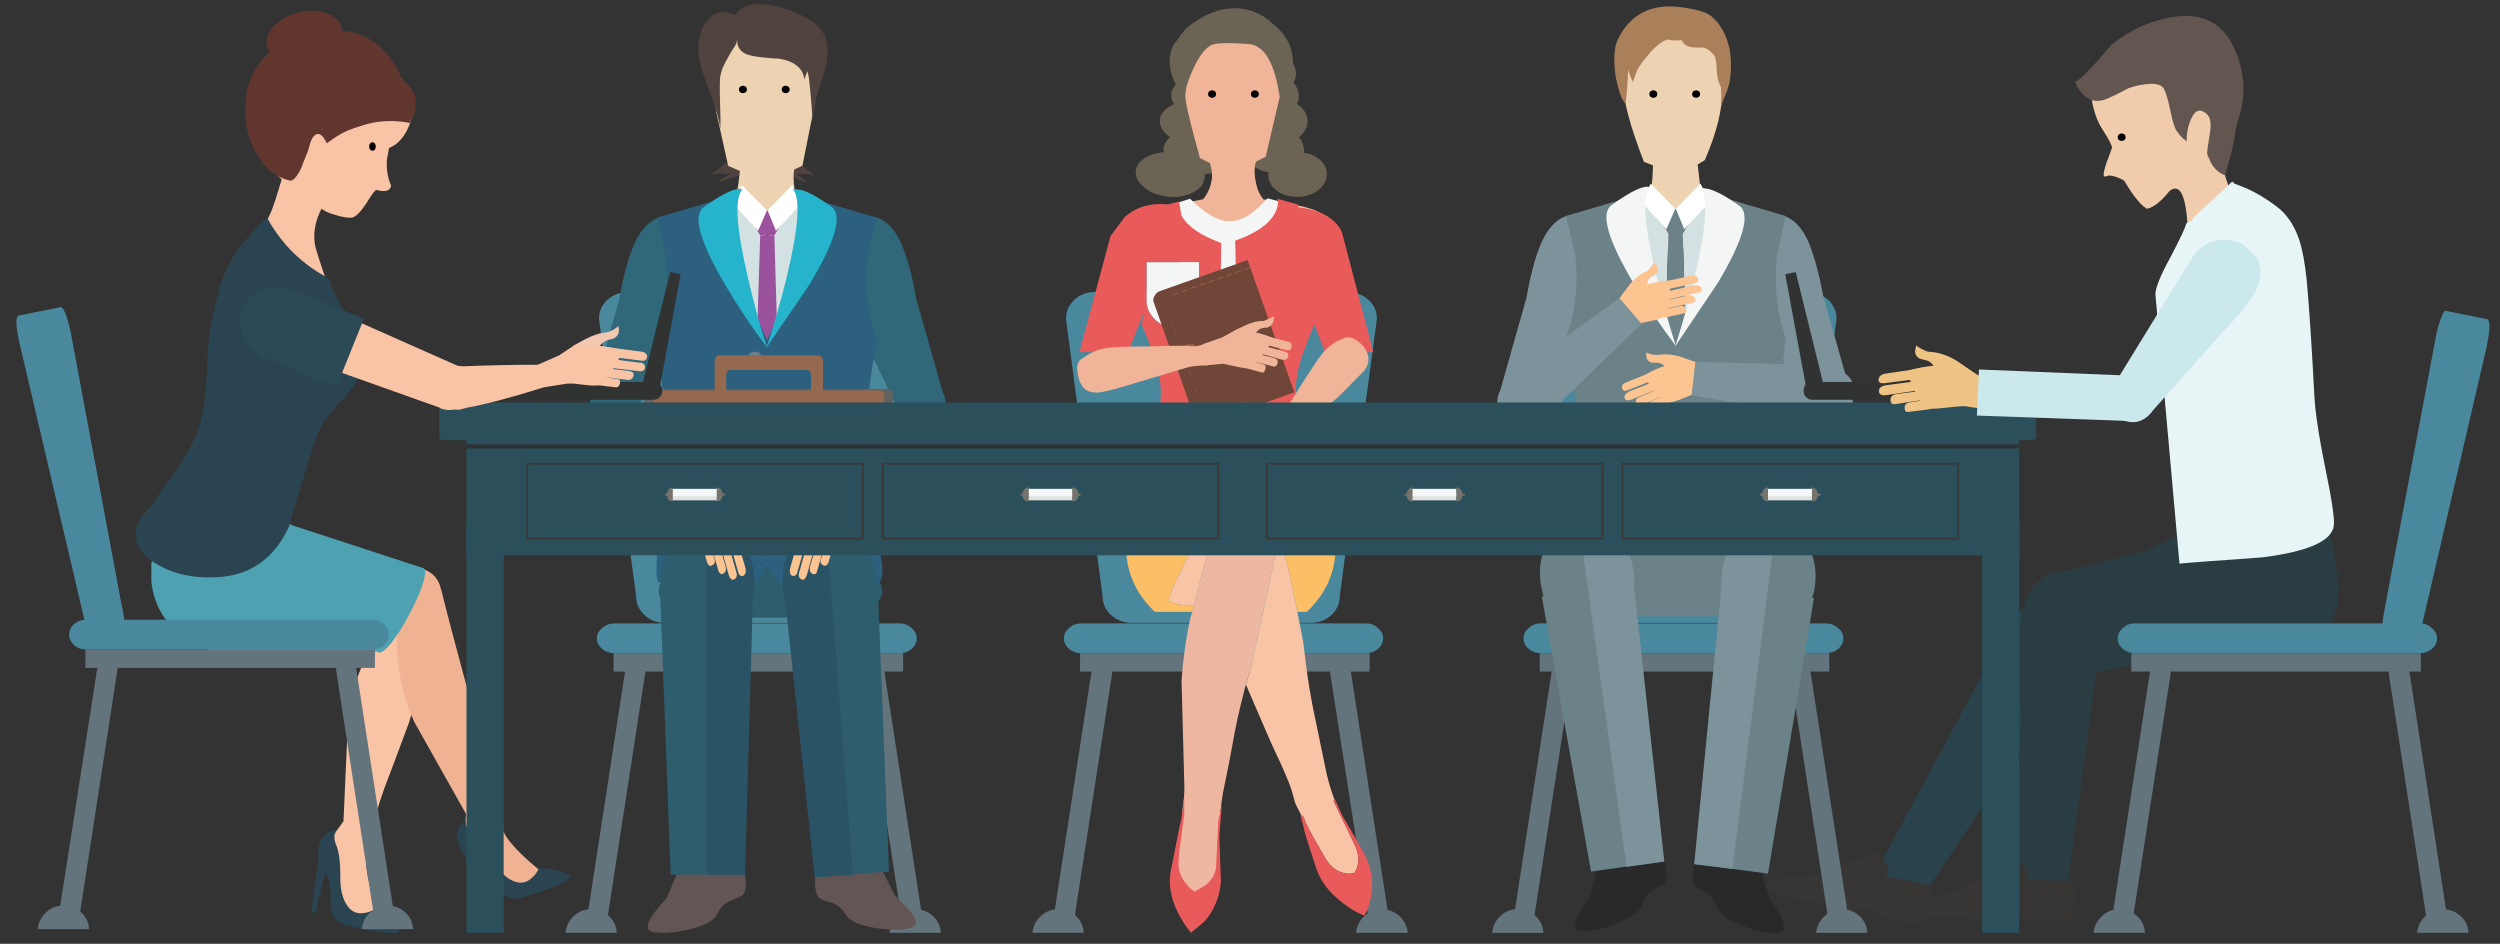 <?xml version="1.0" encoding="utf-8"?>
<!-- Generator: Adobe Illustrator 15.1.0, SVG Export Plug-In . SVG Version: 6.00 Build 0)  -->
<!DOCTYPE svg PUBLIC "-//W3C//DTD SVG 1.1//EN" "http://www.w3.org/Graphics/SVG/1.1/DTD/svg11.dtd">
<svg version="1.1" id="Layer_1" xmlns="http://www.w3.org/2000/svg" xmlns:xlink="http://www.w3.org/1999/xlink" x="0px" y="0px"
	 width="921.725px" height="347.965px" viewBox="0 0 921.725 347.965" enable-background="new 0 0 921.725 347.965"
	 xml:space="preserve">
<rect x="0" y="0" width="921.725" height="347.965" fill="#333333" stroke="none"/>
<g id="Layer_1_2_">
	<g>
		<g id="Layer_1_1_">
			<g>
				<g>
					<path fill="#63747D" d="M227.396,343.909h-18.918c0.257-2.444,1.291-4.503,3.088-6.18c1.803-1.676,3.925-2.508,6.371-2.508
						c2.443,0,4.634,0.831,6.564,2.508C226.304,339.406,227.264,341.464,227.396,343.909z"/>
					<g>
						<rect x="226.236" y="240.833" fill="#63747D" width="106.74" height="6.759"/>
						<path fill="#4A889D" d="M337.993,235.435c0,1.415-0.641,2.702-1.931,3.854c-1.29,1.029-2.771,1.545-4.438,1.545H226.624
							c-1.802,0-3.348-0.516-4.629-1.545c-1.288-1.155-1.933-2.438-1.933-3.854c0-1.545,0.646-2.831,1.933-3.859
							c1.285-1.159,2.831-1.734,4.629-1.734h105.001c1.797,0,3.279,0.58,4.438,1.734
							C337.353,232.604,337.993,233.89,337.993,235.435z"/>
						<path fill="#63747D" d="M237.82,248.561l-14.092,91.486c-0.128,1.024-0.58,1.867-1.353,2.506
							c-0.9,0.651-1.865,0.839-2.896,0.589c-1.025-0.132-1.865-0.647-2.506-1.547c-0.521-0.774-0.708-1.676-0.586-2.71l14.093-91.49
							c0.252-1.023,0.773-1.864,1.543-2.506c0.773-0.521,1.668-0.709,2.702-0.582c1.026,0.127,1.865,0.582,2.506,1.356
							C237.884,246.562,238.076,247.53,237.82,248.561z"/>
						<path fill="#63747D" d="M318.5,248.561c-0.129-1.03,0.129-1.999,0.773-2.895c0.512-0.774,1.285-1.229,2.315-1.355
							c1.024-0.128,1.993,0.06,2.896,0.581c0.895,0.643,1.417,1.479,1.544,2.506l14.09,91.491c0.132,1.029-0.129,1.936-0.77,2.71
							c-0.644,0.899-1.482,1.413-2.507,1.546c-0.9,0.25-1.803,0.063-2.706-0.588c-0.773-0.643-1.285-1.479-1.542-2.506
							L318.5,248.561z"/>
					</g>
					<path fill="#63747D" d="M327.957,343.909c0.255-2.444,1.285-4.503,3.088-6.18c1.801-1.676,3.92-2.508,6.371-2.508
						c2.438,0,4.625,0.831,6.559,2.508c1.801,1.672,2.766,3.73,2.896,6.18H327.957z"/>
					<path fill="#4A889D" d="M220.833,117.502c0-2.705,1.029-5.02,3.087-6.95c2.188-1.93,4.762-2.894,7.72-2.894h93.032
						c2.96,0,5.539,0.964,7.725,2.894c2.063,1.931,3.087,4.245,3.087,6.95l-13.51,102.297c0,2.707-1.025,5.021-3.091,6.951
						c-2.184,1.931-4.761,2.897-7.72,2.897h-66.009c-2.96,0-5.475-0.967-7.529-2.897c-2.058-1.934-3.088-4.244-3.088-6.951
						L220.833,117.502z"/>
				</g>
				<g>
					<g>
						<g>
							<g>
								<path fill="#F9C3A5" d="M140.151,233.505c1.29-1.416,2.254-4.636,2.896-9.651h0.387l0.192-1.931
									c0.513-2.707,1.93-4.829,4.245-6.375c2.317-1.414,4.829-1.867,7.527-1.352c2.704,0.646,4.826,2.06,6.371,4.245
									c1.543,2.317,1.993,4.833,1.349,7.529l-0.581,2.123c-3.213,10.039-7.14,22.843-11.774,38.41
									c-5.402,14.54-8.428,22.581-9.069,24.123c-4.766,13.899-7.016,23.031-6.756,27.409c0.257,4.123,1.479,9.519,3.669,16.212
									c0.512,0,0.77,0.837,0.77,2.506l2.319,5.408l-1.738-0.39l-2.702-0.188l-4.826-2.51l-0.192-0.195
									c-4.767-0.51-7.594-3.08-8.493-7.718c-0.257-0.643-0.454-5.02-0.582-13.125l-3.283-5.981l2.507-3.475
									c0.129-0.773,0.321-1.354,0.581-1.733c0.256-0.129,0.581-0.322,0.96-0.583h0.197l2.506-3.474l1.735-38.797
									c0.773-6.178,2.447-12.29,5.018-18.331C135.453,240.903,137.707,236.85,140.151,233.505z"/>
								<path fill="#2A4551" d="M117.569,316.114l-0.191-0.387c-0.255-5.791,1.998-9.074,6.756-9.849
									c0,0.258-0.26,0.837-0.773,1.738c-0.251,1.159,0,2.639,0.773,4.436c0.902,2.442,1.349,5.981,1.349,10.616
									c-0.129,4.251,0.517,7.658,1.929,10.234c1.676,3.08,4.058,4.307,7.145,3.665c1.669-0.255,3.088-0.9,4.249-1.936l7.332,6.566
									c1.542,1.934,1.29,2.831-0.77,2.698c-2.066,0.258-5.667-0.124-10.812-1.159L127.223,341c-0.9-0.25-1.803-0.763-2.701-1.535
									c-1.936-1.676-2.836-3.991-2.709-6.954c0.257-5.788-0.384-9.456-1.929-11.003l-3.668,15.247l-1.542-0.383L117.569,316.114z"
									/>
							</g>
							<g>
								<path fill="#EFB394" d="M146.521,234.084c0.257-2.317-0.644-5.538-2.702-9.65l0.384-0.196l-0.77-1.73
									c-0.895-2.577-0.772-5.085,0.389-7.525c1.025-2.442,2.831-4.186,5.406-5.215c2.574-0.896,5.144-0.764,7.723,0.389
									c2.571,1.159,4.309,3.023,5.207,5.599l0.583,1.937c2.571,10.284,5.98,23.221,10.224,38.794
									c0.521,2.186,2.255,10.616,5.213,25.284c3.348,14.413,6.243,23.415,8.687,27.02c2.576,3.602,6.496,7.525,11.773,11.771
									c0.901-0.511,1.542-0.576,1.929-0.192c0.256,0.258,0.256,0.838,0,1.738l4.831,3.474l-1.738,0.579l-2.314,1.164l-5.597,0.579
									l-0.192-0.191c-4.248,2.059-8.045,1.413-11.388-1.931c-0.251-0.39-2.702-3.993-7.335-10.811l-5.978-3.286l0.384-4.438
									c-0.384-0.765-0.32-1.669,0.197-2.699v-0.199l0.384-4.245l-19.105-33.967c-2.576-5.663-4.374-11.707-5.406-18.141
									C146.394,242.707,146.134,238.073,146.521,234.084z"/>
								<path fill="#2A4551" d="M171.614,302.409c0.129,0.261,0.193,0.837,0.193,1.737c0.389,1.158,1.285,2.316,2.704,3.477
									c2.185,1.676,4.437,4.564,6.754,8.685c2.058,3.856,4.31,6.5,6.756,7.914c3.082,1.801,5.791,1.609,8.104-0.579
									c1.291-1.164,2.184-2.443,2.705-3.861l3.669,0.579c2.571,0.517,4.564,1.03,5.978,1.547c2.314,0.768,2.511,1.606,0.584,2.509
									c-1.546,1.158-4.894,2.638-10.039,4.438l-7.146,2.314c-0.896,0.255-1.929,0.255-3.083,0
									c-2.447-0.513-4.377-2.06-5.791-4.631c-2.96-5.404-5.342-8.23-7.144-8.494l4.439,14.868l-1.543,0.579l-7.725-18.915
									l-0.384-0.388C167.429,309.418,167.755,305.5,171.614,302.409z"/>
							</g>
							<path fill="#4DA1B0" d="M156.749,209.956c0.26,3.216-1.733,8.814-5.983,16.79c-2.314,4.378-4.569,7.914-6.751,10.618
								c-2.188,2.578-3.733,3.603-4.634,3.087l-0.193-0.192H87.461c-0.644,0.129-1.738,0.192-3.286,0.192
								c-7.328,0-13.703-2.508-19.106-7.529c-5.405-5.017-8.489-11.192-9.263-18.529v-6.563l6.175-22.197l36.289-6.18l5.018,9.651
								c1.414,1.285,2.767,2.769,4.053,4.44l49.031,16.02l-0.192,0.187L156.749,209.956z"/>
						</g>
						<g>
							<path fill="#F9C3A5" d="M145.75,26.977c5.538,4.629,7.724,9.46,6.564,14.478c-1.546,6.947-4.506,11.324-8.878,13.122
								l-0.773,4.25c-0.251,3.475,0.257,6.687,1.542,9.646c-0.384,1.935-2.187,2.447-5.402,1.546
								c-0.389-0.133-1.611,1.478-3.668,4.826c-2.188,3.348-3.992,5.146-5.407,5.405c-1.414,0.129-3.407-0.192-5.978-0.963
								c-2.314-0.643-4.058-1.414-5.21-2.314c-1.162,2.185-1.935,4.372-2.319,6.563c-0.385,1.935-0.449,3.992-0.192,6.18
								c0.129,1.414,1.995,7.271,5.603,17.559L93.056,87.971v-0.386h0.389c2.702-2.447,4.889-5.662,6.564-9.652
								c0.765-1.801,2.058-5.725,3.855-11.772c-4.121-3.728-6.178-8.877-6.178-15.438c0-6.564,2.187-12.935,6.564-19.109
								c4.499-6.435,10.034-10.744,16.598-12.934c6.562-2.316,12.226-1.798,16.987,1.546c1.03,0.773,1.738,1.414,2.122,1.93
								L145.75,26.977z"/>
							<path fill="#60362E" d="M148.064,29.099c3.861,2.704,5.597,5.978,5.213,9.844c-0.127,2.061-0.708,3.796-1.738,5.213
								l-0.384,1.157c-5.667-1.025-10.876-0.896-15.642,0.389c-4.116,1.161-7.011,2.19-8.686,3.086
								c-1.414,0.646-3.537,2-6.367,4.058c-1.417-3.088-2.831-4.116-4.249-3.088c-0.64,0.389-1.22,1.285-1.735,2.699
								c-0.255,0.773-0.58,1.871-0.96,3.286c-1.673,4.116-2.511,6.238-2.511,6.367c-1.668,3.349-3.082,4.826-4.245,4.442
								c-6.692-1.547-11.645-6.821-14.865-15.826c-1.03-3.22-1.479-7.014-1.349-11.388c0.125-8.498,3.083-15.186,8.874-20.08
								l-0.96-2.123c-0.649-2.441,0.124-4.888,2.311-7.334c2.32-2.442,5.342-4.183,9.078-5.208c3.733-0.9,7.205-0.838,10.419,0.192
								c3.088,1.026,4.958,2.768,5.599,5.206l0.192,1.353c6.953,0.516,12.743,3.668,17.371,9.458
								C145.621,23.629,147.162,26.393,148.064,29.099z"/>
						</g>
						<path fill="#2A4551" d="M121.238,102.637c0.77,2.96,2.576,6.954,5.405,11.97c2.96,5.274,4.824,9.14,5.598,11.582
							c2.187,6.303,1.157,12.221-3.088,17.76c-3.988,4.377-6.816,7.657-8.493,9.844c-1.414,1.674-2.639,3.796-3.669,6.37
							c-2.443,6.954-5.918,18.272-10.424,33.97c-5.659,12.228-14.925,18.469-27.792,18.728c-7.72,0.255-14.348-1.162-19.884-4.251
							c-5.662-2.958-8.622-6.692-8.874-11.191c-0.129-3.219,1.222-6.25,4.053-9.078l1.163-1.155
							c2.187-3.215,5.597-8.043,10.228-14.476c3.86-5.791,6.564-11.001,8.105-15.639c1.417-4.5,2.319-10.867,2.703-19.106
							c0.257-9.135,0.838-15.577,1.738-19.303c1.414-6.434,2.443-10.746,3.088-12.929c1.414-4.634,3.344-8.817,5.791-12.546
							c1.802-2.706,5.533-6.953,11.195-12.744l0.576,0.192C104.059,90.287,111.587,97.621,121.238,102.637z"/>
					</g>
					<g>
						<path fill="#63747D" d="M32.836,342.552H13.918c0.255-2.442,1.29-4.497,3.086-6.175c1.803-1.673,3.925-2.51,6.372-2.51
							c2.442,0,4.628,0.837,6.564,2.51C31.741,338.055,32.708,340.11,32.836,342.552z"/>
						<g>
							<rect x="31.485" y="239.487" fill="#63747D" width="106.741" height="6.755"/>
							<path fill="#4A889D" d="M143.239,233.89c0,1.545-0.582,2.894-1.735,4.056c-1.288,1.029-2.831,1.542-4.634,1.542h-105
								c-1.803,0-3.284-0.513-4.44-1.542c-1.285-1.162-1.931-2.507-1.931-4.056c0-1.544,0.645-2.831,1.931-3.861
								c1.161-1.024,2.639-1.542,4.44-1.542h105c1.803,0,3.349,0.518,4.634,1.542C142.661,231.059,143.239,232.345,143.239,233.89z"
								/>
							<path fill="#63747D" d="M43.258,247.201l-14.091,91.496c-0.129,1.024-0.641,1.867-1.543,2.509
								c-0.9,0.639-1.803,0.83-2.702,0.576c-2.447-0.385-3.544-1.802-3.286-4.246l14.284-91.49c0.129-1.024,0.581-1.867,1.353-2.506
								c0.902-0.518,1.871-0.705,2.896-0.584c1.029,0.129,1.871,0.584,2.508,1.352C43.322,245.209,43.515,246.18,43.258,247.201z"/>
							<path fill="#63747D" d="M123.937,247.201c-0.127-1.022,0.065-1.992,0.586-2.888c0.644-0.772,1.479-1.228,2.507-1.356
								c1.029-0.121,1.993,0.066,2.896,0.584c0.769,0.643,1.22,1.48,1.349,2.508l14.093,91.49c0.252,1.028,0.065,1.935-0.584,2.706
								c-0.644,0.896-1.482,1.414-2.507,1.538c-1.029,0.255-1.993,0.063-2.896-0.576c-0.77-0.646-1.222-1.482-1.349-2.508
								L123.937,247.201z"/>
						</g>
						<path fill="#63747D" d="M133.395,342.552c0.256-2.442,1.29-4.497,3.087-6.175c1.802-1.673,3.92-2.51,6.371-2.51
							s4.634,0.837,6.564,2.51c1.803,1.672,2.766,3.729,2.896,6.175H133.395z"/>
						<path fill="#4A889D" d="M22.219,113.252c1.162-0.257,2.447,2.831,3.86,9.266L44.8,222.886
							c1.417,6.436,1.546,9.783,0.387,10.035l-11,2.321c-1.029,0.254-2.251-2.835-3.666-9.268L7.165,126.379
							c-1.414-6.435-1.479-9.784-0.193-10.036l7.529-1.546h0.194L22.219,113.252z"/>
					</g>
				</g>
				<g>
					<g>
						<g>
							<path fill="#F0CCAD" d="M815.326,16.552c4.498,3.475,6.5,8.493,5.979,15.057c-0.898,10.423-1.283,19.558-1.156,27.407
								c-0.389,1.936-0.256,4.058,0.385,6.371c0.389,1.29,1.293,3.733,2.707,7.333l2.896,12.547
								c2.057,8.62,3.727,13.833,5.018,15.636l-24.9,5.018c0.521-7.079,0.645-13.899,0.389-20.454
								c-0.521-13.126-2.771-18.145-6.756-15.062c-3.088,3.861-5.855,6.047-8.299,6.564c-1.674-0.897-3.605-2.96-5.791-6.18
								l-2.709-4.245c-3.082-1.673-5.268-2.187-6.559-1.546c-0.896,0.387-1.16-0.256-0.773-1.93
								c0.256-1.291,1.227-4.121,2.896-8.495c0.129-0.773-1.094-3.15-3.664-7.144c-1.672-2.571-2.895-5.918-3.668-10.034
								l-0.773-5.598l3.086,0.192c2.445-0.129,4.252-1.096,5.406-2.896c5.016-7.079,10.23-12.221,15.633-15.441
								c5.922-3.471,10.49-3.536,13.707-0.191L815.326,16.552z"/>
							<g>
								<path fill="#2A3D43" d="M760.314,249.912l-7.145-27.796l63.113-31.458c0.258,0,7.018-0.838,20.268-2.514
									c13.516,0,21.299,4.058,23.355,12.167c2.186,8.489,1.412,15.305-2.314,20.453c-1.418,2.189-5.275,5.542-11.582,10.037
									C840.992,234.403,812.434,240.771,760.314,249.912z"/>
								<path fill="#2A424B" d="M689.477,325.572l52.502-97.473l0.389,0.194c2.32-3.218,5.404-5.148,9.268-5.791
									c3.863-0.642,7.395,0.129,10.615,2.314c2.576,1.801,4.373,4.182,5.404,7.142c0.898,2.961,0.898,5.923,0,8.875l0.773,0.39
									l-61.959,92.842L689.477,325.572z"/>
								<path fill="#383635" d="M669.787,322.674l22.781-8.685l3.664,5.6l-0.768,3.481l16.209,3.277
									c0.773,1.159,1.029,2.447,0.773,3.86l-0.773,3.67c-0.127,1.158-0.768,2.18-1.93,3.08l-0.77,4.058l-17.76-3.662l0.389-2.317
									c-2.961,0-5.471,0.255-7.525,0.771h-0.191l-27.604-5.6c-2.703-1.289-4.244-2.124-4.627-2.507
									c-2.186-1.547,0.186-2.831,7.143-3.861C662.266,323.319,665.932,322.937,669.787,322.674z"/>
							</g>
							<path fill="#2A3D43" d="M754.33,241.223l-0.963-28.572c45.033-11.32,67.877-16.982,68.52-16.982
								c0.256,0,7.016,0.643,20.268,1.931c13.123,2.96,19.814,8.622,20.074,16.987c0.387,8.751-1.805,15.251-6.561,19.498
								c-1.934,1.798-6.434,4.245-13.514,7.335C836.363,243.86,807.086,243.797,754.33,241.223z"/>
							<path fill="#2A3D43" d="M762.244,210.724c3.99,0.262,7.268,1.804,9.844,4.635c2.578,2.952,3.73,6.435,3.48,10.418v0.39h0.385
								l-2.316,16.405v-0.191l-12.742,94.385l-19.105-0.188l3.473-72c-1.027-13.762-1.162-24.636-0.389-32.615
								C746.285,217.161,752.076,210.086,762.244,210.724z"/>
							<g>
								<path fill="#635650" d="M825.363,43.575c-0.641,1.931-1.162,4.441-1.541,7.525c-0.646,3.347-1.803,7.849-3.477,13.516
									c-2.188-0.773-3.924-2.314-5.211-4.634l-1.352-3.087c-0.129-0.516,0.186-3.087,0.961-7.719
									c0.643-3.733,0.189-6.18-1.352-7.337c-2.316-1.929-4.184-1.221-5.598,2.125c-1.158,2.698-1.674,5.405-1.547,8.105
									c-1.412-0.902-2.57-2.058-3.473-3.475l-0.191-0.194c-0.773-1.029-1.604-3.731-2.506-8.105
									c-0.9-4.248-1.736-6.883-2.51-7.913c-1.023-1.288-3.082-1.733-6.174-1.353c-2.447,0.257-4.699,0.773-6.756,1.547
									c-3.084,1.675-5.404,2.831-6.949,3.472c-2.959,1.417-5.475,1.546-7.527,0.389c-1.025-0.521-2.123-1.482-3.279-2.896
									c-1.15-1.534-1.732-2.884-1.738-4.058c0.043,1.747,4.486-2.566,13.318-12.933c4.76-3.988,10.291-6.949,16.598-8.878
									c14.02-4.245,23.549-0.96,28.564,9.849C827.617,26.268,828.191,34.953,825.363,43.575z"/>
							</g>
							<path fill="#E8F5F6" d="M800.076,95.111c3.604-6.816,5.598-11.063,5.98-12.744c1.543-0.768,2.316-1.223,2.316-1.347
								c-0.258-0.129,0.254-0.775,1.541-1.936c2.959-2.705,7.336-6.751,13.125-12.162l0.773,0.773l4.438,1.738
								c3.729,1.669,7.461,3.92,11.195,6.749c3.732,2.832,6.498,6.956,8.301,12.356c1.16,3.604,2.063,8.494,2.703,14.667
								c0.9,9.647,1.865,24.255,2.895,43.813c0.254,4.248,1.158,10.617,2.703,19.109c0.389,1.801,1.285,6.372,2.703,13.703
								c1.291,6.815,1.871,11.323,1.738,13.512c-0.26,5.923-9.076,9.976-26.445,12.161c-18.273,1.285-28.438,2.06-30.494,2.314
								l-8.883-99.403C794.801,105.852,796.604,101.41,800.076,95.111z"/>
						</g>
						<path fill="#383635" d="M721.902,328.465l21.039-12.545l4.438,4.829l-0.191,3.668l16.6,0.388
							c0.9,0.901,1.352,2.123,1.352,3.663v3.668c-0.254,1.417-0.709,2.575-1.352,3.477l-0.195,4.053l-18.143-0.579l0.195-2.318
							c-2.441,0.521-4.891,1.227-7.336,2.125l-28.365-0.77c-1.805-0.389-3.543-0.9-5.217-1.542
							c-2.314-1.161-0.127-2.894,6.564-5.212C714.631,330.328,718.17,329.367,721.902,328.465z"/>
					</g>
					<g>
						<path fill="#63747D" d="M894.268,337.732c1.803-1.676,3.926-2.507,6.365-2.507c2.449,0,4.635,0.829,6.564,2.507
							c1.805,1.671,2.77,3.731,2.896,6.179h-18.918C891.438,341.464,892.469,339.406,894.268,337.732z"/>
						<g>
							<rect x="785.789" y="240.833" fill="#63747D" width="106.744" height="6.759"/>
							<path fill="#4A889D" d="M896.58,231.573c1.287,1.03,1.932,2.314,1.932,3.861c0,1.413-0.645,2.702-1.932,3.852
								c-1.283,1.03-2.766,1.547-4.438,1.547H787.145c-1.674,0-3.156-0.517-4.443-1.547c-1.283-1.155-1.934-2.438-1.934-3.852
								c0-1.547,0.65-2.831,1.934-3.861c1.158-1.158,2.641-1.732,4.443-1.732h104.998
								C893.947,229.837,895.43,230.417,896.58,231.573z"/>
							<path fill="#63747D" d="M880.758,248.561c-0.133-1.03,0.129-1.999,0.77-2.895c0.645-0.774,1.48-1.229,2.51-1.355
								c1.025-0.128,1.932,0.06,2.703,0.581c0.9,0.643,1.414,1.479,1.543,2.506l14.092,91.491c0.256,0.903,0.063,1.804-0.582,2.71
								c-0.641,0.899-1.477,1.413-2.508,1.546c-1.025,0.12-1.994-0.066-2.896-0.588c-0.773-0.643-1.289-1.479-1.545-2.506
								L880.758,248.561z"/>
							<path fill="#63747D" d="M800.266,248.561l-14.086,91.486c-0.262,1.024-0.773,1.867-1.547,2.506
								c-0.9,0.521-1.865,0.71-2.896,0.589c-1.021-0.132-1.801-0.647-2.314-1.547c-0.645-0.9-0.895-1.803-0.773-2.71l14.096-91.49
								c0.26-1.023,0.771-1.864,1.545-2.506c0.771-0.521,1.668-0.709,2.701-0.582c1.031,0.127,1.871,0.582,2.51,1.356
								C800.143,246.562,800.395,247.53,800.266,248.561z"/>
						</g>
						<path fill="#63747D" d="M790.813,343.909H771.9c0.25-2.444,1.283-4.503,3.082-6.18c1.803-1.676,3.924-2.508,6.377-2.508
							c2.438,0,4.625,0.831,6.559,2.508C789.715,339.406,790.682,341.464,790.813,343.909z"/>
						<path fill="#4A889D" d="M917.045,117.696c0.518,0.127,0.773,1.155,0.773,3.085c-0.127,2.06-0.453,4.377-0.965,6.948
							l-23.162,99.6c-1.414,6.432-2.701,9.521-3.855,9.261l-10.809-2.312c-0.521-0.127-0.773-1.158-0.773-3.083
							c0.125-1.935,0.449-4.186,0.963-6.758l18.916-100.563c0.514-2.572,1.158-4.828,1.932-6.753
							c0.639-1.803,1.225-2.633,1.732-2.508L917.045,117.696z"/>
					</g>
				</g>
				<g>
					<g>
						<path fill="#306779" d="M337.799,110.161l10.036,35.324c-3.601,1.542-9.134,3.477-16.6,5.789l-20.843-43.422
							c-2.062-2.831-3.475-6.048-4.248-9.652c-1.543-7.335,0.837-13,7.143-16.985l7.141-1.543
							c5.407,0.384,9.522,4.182,12.355,11.385C334.841,96.078,336.515,102.443,337.799,110.161z"/>
						<path fill="#306779" d="M339.734,157.646c-2.447,0-4.504-0.9-6.18-2.704c-1.801-1.668-2.702-3.726-2.702-6.178
							c0-2.444,0.901-4.501,2.702-6.18c1.67-1.668,3.729-2.506,6.18-2.506c2.444,0,4.5,0.836,6.175,2.506
							c1.801,1.674,2.702,3.732,2.702,6.18c0,2.443-0.897,4.504-2.702,6.178C344.234,156.746,342.176,157.646,339.734,157.646z"/>
					</g>
					<path fill="#2E5D6E" d="M325.259,217.87c0,2.701-1.738,5.017-5.209,6.951c-3.353,1.93-7.465,2.896-12.356,2.896h-47.097
						c-4.889,0-9.069-0.967-12.54-2.896c-3.48-1.935-5.211-4.25-5.211-6.951c0-2.702,1.73-5.017,5.211-6.947
						c3.474-1.93,7.655-2.896,12.54-2.896h47.097c4.889,0,9.007,0.967,12.356,2.896C323.517,212.853,325.259,215.168,325.259,217.87
						z"/>
					<g>
						<path fill="#306779" d="M228.361,110.161c1.285-7.721,2.96-14.088,5.018-19.106c2.96-7.203,7.076-11.001,12.354-11.385
							c2.699-0.132,5.083,0.384,7.141,1.538c6.307,3.992,8.687,9.65,7.14,16.989c-0.77,3.604-2.187,6.819-4.244,9.652l-21.04,43.422
							c-6.946-2.185-12.418-4.116-16.407-5.789L228.361,110.161z"/>
						<path fill="#306779" d="M226.435,157.646c-2.447,0-4.57-0.9-6.376-2.704c-1.669-1.668-2.506-3.726-2.506-6.178
							c0-2.444,0.901-4.501,2.702-6.18c1.673-1.668,3.733-2.506,6.181-2.506c2.438,0,4.497,0.836,6.175,2.506
							c1.803,1.674,2.704,3.732,2.704,6.18c-0.126,2.443-1.025,4.504-2.704,6.178C230.933,156.746,228.875,157.646,226.435,157.646z
							"/>
					</g>
					<g>
						<path fill="#50433F" d="M296.884,64.229c-1.804,0.129-2.96,0.129-3.475,0c1.284,0.641,2.766,1.67,4.441,3.088
							c-2.96-1.03-5.215-1.803-6.756-2.32c-2.704-1.029-4.957-1.606-6.757-1.735l2.317-7.524c0.644,0.251,1.993,1.093,4.057,2.507
							c1.669,1.029,3.083,1.673,4.248,1.934c0.252,0.387,2.058,1.866,5.402,4.44C299.453,64.229,298.297,64.097,296.884,64.229z"/>
						<path fill="#50433F" d="M264.455,67.318c1.672-1.417,3.152-2.447,4.441-3.087c-3.092-0.388-5.407-0.26-6.956,0.384
							c3.352-2.575,5.15-4.052,5.407-4.437c2.058-0.517,4.824-1.998,8.299-4.437l2.316,7.524c-1.801,0.129-4.053,0.705-6.754,1.735
							C268.122,66.156,265.869,66.928,264.455,67.318z"/>
						<path fill="#EDD3B2" d="M300.343,38.609L295.85,61.07l-3.051,1.445c-0.588,3.799,0.063,8.745,1.95,14.833l20.088,1.354
							l4.238,3.477h-73.569l4.323-3.477l20.004-1.354c1.397-3.391,2.385-8.167,2.966-14.327l-4.323-1.864
							c-2.44-10.982-3.894-17.519-4.365-19.623c-0.475-2.161-0.319-6.682,0.464-13.562c0.771-6.89,1.619-11.215,2.542-12.969
							c0.912-1.725,12.144-0.696,33.693,3.094L300.343,38.609z"/>
						<path fill="#50433F" d="M279.661,1.487c3.786,0,8.108,0.96,12.969,2.882c5.255,2.086,8.787,4.549,10.595,7.374
							c2.487,3.616,2.571,9.069,0.25,16.36c-1.582,4.628-2.485,7.657-2.712,9.069l-1.187,7.289c-0.283-4.69-0.537-8.08-0.764-10.171
							l-0.424-4.064c-0.107-1.645-0.366-2.967-0.758-3.988l-1.059,3.094c-0.53-4.283-3.765-6.867-9.709-7.756
							c-1.412,0-2.459-0.057-3.136-0.169c-3.563-0.284-6.188-0.679-7.883-1.188c-2.826-0.903-4.182-2.826-4.064-5.764l-0.339,1.695
							c-1.808,2.826-3.107,5.034-3.899,6.612c-1.416,2.543-2.119,4.917-2.119,7.12c-0.1,1.608-0.029,6.392,0.212,14.367
							c-0.033,0.384-0.043,1.467-0.043,3.263c-0.735-4.572-2.26-9.691-4.577-15.341c-2.204-5.76-3.362-10.139-3.475-13.139
							c-0.169-5.142,0.903-8.984,3.221-11.527c2.712-3.221,6.159-3.871,10.341-1.95C272.738,2.842,275.597,1.487,279.661,1.487z"/>
					</g>
					<g>
						<polygon fill="#D4E1E2" points="295.529,75.038 295.529,194.707 270.244,194.707 270.244,75.038 282.79,87.394 						"/>
						<polygon fill="#9B529D" points="285.497,86.812 280.28,86.812 277.585,82.176 280.28,77.546 285.497,77.546 288.197,82.176 
													"/>
						<polygon fill="#9B529D" points="280.28,86.812 285.497,86.812 288,170.965 282.79,187.953 277.585,170.965 						"/>
						<g>
							<polygon fill="#FFFFFF" points="295.529,75.038 286.071,85.074 282.982,77.546 292.061,68.279 							"/>
							<polygon fill="#FFFFFF" points="279.512,85.074 270.244,75.038 273.524,68.279 282.79,77.546 							"/>
						</g>
					</g>
					<path fill="#2C607E" d="M323.136,125.224l-3.668,24.511c-1.935,18.137-1.414,31.904,1.544,41.302
						c3.598,11.062,4.955,18.337,4.055,21.813c-0.517,1.804-1.353,2.44-2.511,1.927c-5.535,2.318-11.324,3.798-17.372,4.44
						c-12.221,1.026-19.682-2.896-22.389-11.769v-82.224c3.088-6.182,5.855-13.064,8.302-20.662
						c5.017-15.052,6.177-25.991,3.472-32.809l28.572,8.493l-3.088,13.512C318.626,104.7,319.657,115.179,323.136,125.224z"/>
					<path fill="#2C607E" d="M242.261,125.224c3.475-10.044,4.501-20.524,3.083-31.468l-3.083-13.512l28.76-8.493
						c-2.705,6.815-1.546,17.76,3.472,32.809c2.442,7.592,5.213,14.476,8.299,20.661v82.224
						c-2.831,8.872-10.355,12.802-22.576,11.769l-17.371-4.439c-0.389-0.124-0.645-1.225-0.773-3.281
						c-0.256-4.119,0.512-10.936,2.314-20.459c1.801-9.78,1.995-23.678,0.581-41.692L242.261,125.224z"/>
					<g>
						<rect x="291.476" y="182.348" fill="#5F7279" width="26.447" height="2.126"/>
						<rect x="291.476" y="181.198" fill="#6A7F89" width="26.447" height="2.123"/>
					</g>
					<g>
						<rect x="248.052" y="182.348" fill="#5F7279" width="26.442" height="2.126"/>
						<rect x="248.052" y="181.198" fill="#8EA4AC" width="26.442" height="2.123"/>
					</g>
					<g>
						<g>
							<path fill="#6A7F89" d="M275.843,132.171c0-1.675,0.838-2.511,2.508-2.511c1.668,0,2.506,0.836,2.506,2.511
								c0,1.672-0.838,2.506-2.506,2.506C276.681,134.678,275.843,133.843,275.843,132.171z"/>
							<path fill="#6A7F89" d="M275.843,148.77c0-1.673,0.838-2.508,2.508-2.508c1.668,0,2.506,0.833,2.506,2.508
								s-0.838,2.506-2.506,2.506C276.681,151.276,275.843,150.443,275.843,148.77z"/>
							<path fill="#6A7F89" d="M275.843,165.174c0-1.543,0.838-2.314,2.508-2.314c1.668,0,2.506,0.771,2.506,2.314
								c0,1.674-0.838,2.51-2.506,2.51C276.681,167.685,275.843,166.849,275.843,165.174z"/>
						</g>
						<g>
							<path fill="#6A7F89" d="M275.843,165.368c0-1.669,0.838-2.508,2.508-2.508c1.668,0,2.506,0.838,2.506,2.508
								c0,1.674-0.838,2.506-2.506,2.506C276.681,167.874,275.843,167.042,275.843,165.368z"/>
							<path fill="#6A7F89" d="M275.843,181.969c0-1.672,0.838-2.51,2.508-2.51c1.668,0,2.506,0.838,2.506,2.51
								s-0.838,2.506-2.506,2.506C276.681,184.475,275.843,183.641,275.843,181.969z"/>
							<path fill="#6A7F89" d="M275.843,198.374c0-1.543,0.838-2.317,2.508-2.317c1.668,0,2.506,0.774,2.506,2.317
								c0,1.673-0.838,2.51-2.506,2.51C276.681,200.885,275.843,200.047,275.843,198.374z"/>
						</g>
					</g>
					<path fill="#26B4CD" d="M282.602,128.119c2.831-8.498,5.333-17.249,7.524-26.25c4.374-18.273,5.082-29.018,2.122-32.236
						l3.087,0.387c2.831,0.77,6.564,2.831,11.196,6.174c4.245,3.089,1.538,12.68-8.109,28.766L282.602,128.119z"/>
					<path fill="#26B4CD" d="M267.351,104.957c-9.395-15.958-12.031-25.48-7.914-28.573c7.332-5.268,12.094-7.463,14.284-6.563
						c-2.96,3.22-2.318,13.899,1.93,32.044c2.058,9.135,4.438,17.883,7.14,26.247C277.256,120.781,272.11,113.057,267.351,104.957z"
						/>
					<g>
						<path fill="#636260" d="M329.115,196.249c0,1.546-0.709,2.317-2.123,2.317h-87.049c-1.546,0-2.319-0.771-2.319-2.317v-49.795
							c0-1.546,0.773-2.317,2.319-2.317h87.049c1.414,0,2.123,0.771,2.123,2.317V196.249z"/>
						<path fill="#696967" d="M326.031,192.972c0,1.284-0.712,1.93-2.126,1.93h-81.063c-1.292,0-1.934-0.646-1.934-1.93v-45.946
							c0-1.414,0.639-2.122,1.934-2.122h81.063c1.415,0,2.126,0.708,2.126,2.122V192.972z"/>
						<g>
							<path fill="#636260" d="M329.115,178.878c0,0.9-0.709,1.351-2.123,1.351h-87.049c-1.546,0-2.319-0.45-2.319-1.351v-33.971
								c0-1.025,0.773-1.543,2.319-1.543h87.049c1.414,0,2.123,0.518,2.123,1.543V178.878z"/>
							<path fill="#956950" d="M326.031,176.56c0,0.9-0.712,1.349-2.126,1.349h-81.063c-1.292,0-1.934-0.448-1.934-1.349v-31.264
								c0-0.9,0.639-1.352,1.934-1.352h81.063c1.415,0,2.126,0.452,2.126,1.352V176.56z"/>
						</g>
						<path fill="#FDE9CA" d="M246.89,197.602v0.964h-6.948c-1.546,0-2.319-0.771-2.319-2.317v-4.824h1.353v4.056
							c0,1.414,0.706,2.122,2.123,2.122H246.89z"/>
						<path fill="#FDE9CA" d="M328.341,191.425h1.353v4.824c0,1.547-0.708,2.317-2.126,2.317h-5.018v-0.963h3.668
							c1.415,0,2.123-0.708,2.123-2.122V191.425L328.341,191.425z"/>
						<path fill="#956950" d="M269.473,136.415c-1.157,0-1.738,0.771-1.738,2.317v25.479h-2.122c-1.415,0-2.123-0.713-2.123-2.127
							v-28.762c0-1.54,0.708-2.313,2.123-2.313h35.515c1.546,0,2.314,0.773,2.314,2.313v28.762c0,1.414-0.77,2.127-2.314,2.127
							h-2.122v-25.477c0-1.546-0.517-2.318-1.546-2.318L269.473,136.415L269.473,136.415z"/>
					</g>
					<g>
						<path fill="#635553" d="M302.477,331.363c-1.024-0.514-1.67-1.996-1.93-4.438v-3.668l23.353-5.019l5.982,11.773l5.21,5.403
							c3.085,3.599,3.412,5.791,0.96,6.559c-3.213,1.03-7.592,1.097-13.118,0.196c-6.051-0.901-9.784-2.579-11.196-5.021
							c-1.157-2.059-2.766-3.473-4.824-4.244C304.859,332.388,303.378,331.877,302.477,331.363z"/>
						<g>
							<path fill="#2E5D6E" d="M304.603,193.93c4.63-0.384,8.751,1.352,12.35,5.212c3.604,3.86,5.662,8.747,6.182,14.671v4.625
								h0.576l4.056,102.883l-26.445,2.122l-10.807-101.719c-0.389-1.163-0.709-2.96-0.965-5.406
								c-0.516-5.791,0.709-10.87,3.669-15.247C296.175,196.698,299.974,194.32,304.603,193.93z"/>
							<path fill="#2B5366" d="M303.83,193.93h0.773l9.847,128.548l-14.093,0.966l-10.809-101.717
								c-0.384-1.165-0.708-2.898-0.965-5.215c-0.515-5.917,0.712-11.063,3.669-15.44C295.208,196.698,299.068,194.32,303.83,193.93
								z"/>
						</g>
					</g>
					<g>
						<path fill="#635553" d="M273.332,330.394c-1.801,0.774-3.281,1.417-4.434,1.936c-1.935,0.896-3.417,2.441-4.442,4.627
							c-1.284,2.579-4.889,4.507-10.807,5.791c-5.407,1.291-9.784,1.547-13.126,0.774c-2.443-0.516-2.316-2.704,0.387-6.565
							c1.416-1.927,3.021-3.852,4.828-5.788l5.209-12.158l23.742,3.087C275.327,326.729,274.878,329.491,273.332,330.394z"/>
						<g>
							<path fill="#2E5D6E" d="M277.192,214.776l-3.471,107.702h-26.445l-3.861-103.069h0.58l-0.387-4.633
								c0-5.914,1.668-10.934,5.021-15.055c3.213-4.115,7.141-6.175,11.774-6.175c4.629,0,8.622,2.06,11.965,6.175
								C275.586,203.842,277.192,208.862,277.192,214.776z"/>
							<path fill="#2B5366" d="M273.332,199.721c3.218,4.121,4.829,9.141,4.829,15.055c0,1.937-0.192,3.666-0.576,5.213
								l-2.896,102.489h-14.093V193.546h0.773C266.003,193.551,269.988,195.609,273.332,199.721z"/>
						</g>
					</g>
					<g>
						<g>
							<path fill="#FCC491" d="M274.491,197.412c-1.029-2.317-2.699-3.092-5.018-2.317c-2.316-0.258-3.992-1.227-5.018-2.897
								c-1.285-2.185-1.546-4.058-0.773-5.601l1.352-0.388c1.03-0.255,1.868-0.191,2.508,0.192l3.283,2.318
								c2.314,1.801,3.925,3.726,4.824,5.791l3.285,2.508C277.256,198.826,275.779,198.95,274.491,197.412z"/>
							<path fill="#FCC491" d="M251.135,184.284l5.792-5.979l5.599,5.017l5.02,3.085l2.508,6.374
								c1.673,4.632,2.571,8.105,2.703,10.423c-7.852,0.385-12.226,0.059-13.121-0.967c-0.522-0.517-1.163-1.869-1.936-4.061
								c-0.644-2.438-1.093-4.053-1.349-4.824l-0.963-2.314L251.135,184.284z"/>
							<g>
								<path fill="#FCC491" d="M272.367,200.885l2.506,8.685c0.257,1.288,0,2.186-0.773,2.702c-1.025,0.258-1.668-0.192-1.93-1.348
									l-2.507-8.688c-0.389-1.287-0.129-2.188,0.771-2.701C271.21,199.146,271.859,199.592,272.367,200.885z"/>
								<path fill="#FCC491" d="M270.628,213.621c-0.77,0.39-1.414-0.129-1.93-1.542L266,202.431
									c-0.522-1.543-0.325-2.51,0.576-2.894c0.902-0.521,1.611,0,2.123,1.538l2.703,9.648
									C271.918,212.141,271.658,213.109,270.628,213.621z"/>
								<path fill="#FCC491" d="M265.419,201.657l2.127,7.332c0.251,1.289-0.064,2.127-0.965,2.508
									c-0.256,0.255-0.577,0.255-0.965,0c-0.384-0.258-0.641-0.642-0.773-1.158l-2.123-7.334c-0.512-1.164-0.251-2.002,0.773-2.51
									C264.262,200.111,264.902,200.496,265.419,201.657z"/>
								<path fill="#FCC491" d="M261.755,200.301l1.733,5.982c0.256,1.03-0.064,1.738-0.961,2.123
									c-0.647,0.521-1.224,0.258-1.737-0.772l-1.738-6.175c-0.252-0.9,0.064-1.546,0.965-1.931
									C260.917,199.014,261.495,199.279,261.755,200.301z"/>
							</g>
						</g>
						<g>
							<path fill="#306779" d="M236.081,149.348c3.088,3.217,6.561,7.529,10.42,12.931l18.532,22.586l-8.687,8.685l-29.341-26.637
								c-2.443-1.676-4.569-3.732-6.369-6.18c-3.731-5.149-4.187-9.912-1.355-14.284l4.253-2.704
								C227.264,142.849,231.453,144.717,236.081,149.348z"/>
							<path fill="#306B86" d="M264.839,185.058l-8.49,8.298l-0.387-0.967c-0.901-1.664-1.096-3.344-0.582-5.017
								c0.517-1.67,1.608-2.831,3.285-3.474C260.722,183.256,262.78,183.641,264.839,185.058z"/>
						</g>
					</g>
					<g>
						<g>
							<path fill="#FCC491" d="M298.424,186.406c1.157-0.639,2.507-0.576,4.053,0.19c0.773,1.543,0.517,3.416-0.77,5.601
								c-1.025,1.671-2.766,2.64-5.213,2.897c-1.415-0.519-2.639-0.258-3.667,0.771l-1.159,1.544
								c-0.9,1.027-1.929,1.287-3.088,0.766l-1.349-1.156c0.901-0.384,1.936-1.222,3.088-2.506c1.028-2.068,2.702-3.993,5.018-5.791
								C296.495,187.696,297.524,186.921,298.424,186.406z"/>
							<path fill="#FCC491" d="M309.04,178.302l5.983,5.979l-4.245,6.753l-0.965,2.314c-1.285,5.02-2.379,7.979-3.279,8.88
								c-0.901,1.025-5.278,1.352-13.127,0.962c0.129-2.313,0.96-5.791,2.507-10.418l2.507-6.374l5.213-3.085L309.04,178.302z"/>
							<g>
								<path fill="#FCC491" d="M293.791,200.885c0.517-1.293,1.166-1.738,1.931-1.351c0.902,0.513,1.166,1.414,0.773,2.701
									l-2.506,8.688c-0.26,1.155-0.901,1.605-1.929,1.348c-0.773-0.39-1.03-1.285-0.773-2.702L293.791,200.885z"/>
								<path fill="#FCC491" d="M297.459,201.072c0.517-1.537,1.22-2.06,2.122-1.537c0.901,0.513,1.098,1.471,0.58,2.894
									l-2.702,9.646c-0.513,1.414-1.157,1.936-1.931,1.543c-1.029-0.513-1.284-1.48-0.772-2.896L297.459,201.072z"/>
								<path fill="#FCC491" d="M300.747,201.657c0.252-1.29,0.896-1.676,1.929-1.164c0.77,0.513,1.025,1.351,0.77,2.51
									l-2.122,7.334c-0.257,1.288-0.901,1.67-1.934,1.159c-0.771-0.514-1.024-1.351-0.771-2.509L300.747,201.657z"/>
								<path fill="#FCC491" d="M304.406,200.301c0.261-1.023,0.838-1.289,1.738-0.767c0.9,0.384,1.22,1.024,0.965,1.93
									l-1.738,6.176c-0.512,0.9-1.157,1.16-1.93,0.771c-0.901-0.642-1.162-1.348-0.77-2.122L304.406,200.301z"/>
							</g>
						</g>
						<g>
							<path fill="#306779" d="M345.712,160.734l-35.899,32.813l-8.686-8.686l22.005-27.219c2.571-3.475,4.889-6.243,6.946-8.301
								c4.634-4.629,8.814-6.498,12.547-5.597c1.93,0.516,3.342,1.414,4.245,2.703C349.833,150.826,349.446,155.585,345.712,160.734
								z"/>
							<path fill="#306B86" d="M301.32,185.058c2.058-1.417,4.117-1.802,6.178-1.163c1.67,0.643,2.763,1.802,3.285,3.473
								c0.517,1.546,0.317,3.219-0.583,5.017l-0.386,0.967L301.32,185.058z"/>
						</g>
					</g>
				</g>
				<g>
					<g>
						<path fill="#4A889D" d="M579.045,226.78c-2.032-1.978-3.057-4.29-3.057-6.95l-2.028-15.427h91.713l-2.035,15.427
							c0,2.655-1.045,4.973-3.135,6.95c-2.152,1.929-4.721,2.883-7.715,2.883h-66.028
							C583.817,229.667,581.248,228.708,579.045,226.78z M674.063,110.575c2.033,1.92,3.051,4.238,3.051,6.955l-4.111,31.188
							H566.626l-4.112-31.188c0-2.717,1.018-5.035,3.053-6.955c2.203-1.922,4.77-2.882,7.713-2.882h93.068
							C669.283,107.689,671.861,108.655,674.063,110.575z"/>
						<path fill="#63747D" d="M688.473,343.928H669.57c0.281-2.435,1.326-4.492,3.135-6.188c1.809-1.696,3.928-2.544,6.357-2.544
							c2.434,0,4.611,0.848,6.533,2.544C687.4,339.433,688.355,341.494,688.473,343.928z M559.55,335.195
							c2.486,0,4.69,0.848,6.607,2.543c1.808,1.695,2.77,3.758,2.883,6.188h-18.902c0.23-2.436,1.242-4.493,3.055-6.188
							C554.998,336.042,557.117,335.195,559.55,335.195z"/>
						<rect x="567.686" y="240.833" fill="#63747D" width="106.74" height="6.759"/>
						<path fill="#4A889D" d="M679.637,235.435c0,1.415-0.641,2.702-1.936,3.854c-1.285,1.029-2.83,1.545-4.629,1.545h-105
							c-1.671,0-3.15-0.516-4.44-1.545c-1.287-1.155-1.93-2.438-1.93-3.854c0-1.545,0.643-2.831,1.93-3.859
							c1.162-1.159,2.644-1.734,4.44-1.734h105c1.801,0,3.348,0.58,4.629,1.734C678.996,232.604,679.637,233.89,679.637,235.435z"/>
						<path fill="#63747D" d="M579.455,248.561l-14.086,91.486c-0.257,1.024-0.773,1.867-1.547,2.506
							c-0.773,0.521-1.674,0.71-2.703,0.589c-1.028-0.132-1.871-0.647-2.509-1.547c-0.517-0.774-0.708-1.676-0.58-2.71l14.093-91.49
							c0.124-1.023,0.578-1.864,1.349-2.506c0.898-0.521,1.867-0.709,2.896-0.582c1.024,0.127,1.865,0.582,2.506,1.356
							C579.519,246.562,579.714,247.53,579.455,248.561z"/>
						<path fill="#63747D" d="M660.143,248.561c-0.129-1.03,0.063-1.999,0.58-2.895c0.641-0.774,1.479-1.229,2.506-1.355
							c1.029-0.128,1.998,0.06,2.896,0.581c0.77,0.643,1.225,1.479,1.355,2.506l14.09,91.491c0.256,1.029,0.063,1.936-0.578,2.71
							c-0.645,0.899-1.48,1.413-2.51,1.546c-2.311,0.384-3.73-0.647-4.244-3.093L660.143,248.561z"/>
					</g>
					<g>
						<path fill="#6B8289" d="M592.972,204.63h47.091c4.894,0,9.009,1.101,12.355,3.32c3.48,2.216,5.209,4.871,5.209,7.97
							c0,3.095-1.73,5.754-5.209,7.965c-3.346,2.22-7.461,3.32-12.355,3.32h-47.091c-4.896,0-9.076-1.101-12.547-3.32
							c-3.473-2.215-5.211-4.87-5.211-7.965c0-3.099,1.738-5.758,5.211-7.97C583.896,205.731,588.077,204.63,592.972,204.63z"/>
						<g>
							<path fill="#292929" d="M609.375,328.077c-1.802,1.29-3.088,3.089-3.859,5.406c-0.896,2.57-4.184,4.954-9.844,7.14
								c-5.276,2.059-9.588,2.96-12.931,2.704c-2.447-0.124-2.639-2.378-0.581-6.752l4.053-6.372l3.475-12.741l23.936-0.191
								c1.285,4.499,1.222,7.33-0.191,8.497C611.76,326.664,610.401,327.431,609.375,328.077z"/>
							<g>
								<path fill="#6B8289" d="M594.517,196.445c3.729,3.603,5.978,8.364,6.751,14.28c0.257,1.167,0.389,2.897,0.389,5.216
									l11,101.718l-26.054,3.669L568.46,219.994h0.58l-0.967-4.628c-0.895-5.791,0-11.002,2.705-15.64
									c2.703-4.501,6.371-7.075,11-7.721C586.408,191.363,590.653,192.843,594.517,196.445z"/>
								<path fill="#7D939C" d="M595.287,196.445c3.858,3.603,6.178,8.298,6.951,14.089c0.385,1.546,0.448,3.352,0.192,5.407
									l11.194,101.718l-13.899,1.931l-17.756-127.584l0.773-0.192C587.247,191.296,591.425,192.843,595.287,196.445z"/>
							</g>
						</g>
						<g>
							<path fill="#292929" d="M629.067,329.047c-1.935-0.901-3.286-1.676-4.058-2.314c-0.895-0.775-1.225-2.379-0.96-4.828
								l0.77-3.669l23.742-0.191l3.668,12.746l4.053,6.367c2.188,4.247,2.059,6.495-0.387,6.753
								c-3.477,0.389-7.855-0.455-13.123-2.507c-5.667-2.06-8.944-4.444-9.848-7.145
								C632.15,331.941,630.865,330.199,629.067,329.047z"/>
							<g>
								<path fill="#6B8289" d="M669.207,215.747c-0.127,1.543-0.512,3.086-1.158,4.629h0.773l-16.988,101.722l-26.249-3.477
									l10.044-101.91c-0.259-1.936-0.196-3.665,0.188-5.212c0.64-5.92,2.896-10.682,6.753-14.283
									c3.734-3.604,7.914-5.146,12.547-4.629c4.629,0.639,8.299,3.215,10.996,7.723
									C668.828,204.807,669.852,209.956,669.207,215.747z"/>
								<path fill="#7D939C" d="M654.156,192.384l0.773,0.198l-16.214,127.772l-14.091-1.733l10.038-101.909
									c-0.132-1.026-0.064-2.831,0.192-5.406c0.641-5.791,2.896-10.552,6.75-14.283
									C645.34,193.417,649.521,191.877,654.156,192.384z"/>
							</g>
						</g>
						<g>
							<g>
								<path fill="#EDD3B2" d="M602.522,15.218c2.995-3.616,5.791-5.17,8.393-4.662c2.649,0.508,7.313,0.141,13.985-1.098
									c6.667-1.243,10.029,6.641,10.086,23.644c0.052,7.294-2.092,15.936-6.447,25.942l-2.627,1.606l1.611,14.075l17.459,1.865
									l2.375,1.95c1.75,1.639,3.16,3.357,4.238,5.171c1.803,2.825,2.768,5.536,2.875,8.135h-75.014
									c0.114-0.677,0.284-1.525,0.515-2.542c0.451-1.921,1.213-3.785,2.287-5.593c1.695-2.828,3.899-5.2,6.613-7.122l18.815-1.99
									c0.976-2.413,1.569-6.952,1.78-13.607l-3.391-1.356c-5.029-12.998-7.628-22.745-7.798-29.243
									C598.06,23.835,599.472,18.779,602.522,15.218z M627.527,74.722c-0.507-0.457-0.451-0.284,0.17,0.51l0.254,0.083
									C627.784,75.033,627.643,74.833,627.527,74.722z"/>
								<path fill="#AA805B" d="M630.921,5.975c3.407,2.826,5.679,6.921,6.815,12.291c0.599,4.013,0.599,7.944,0,11.782
									c-0.266,1.413-0.834,3.166-1.705,5.26c-0.953,2.114-1.5,3.767-1.622,4.958c0.215-2.693,0.27-4.741,0.167-6.145
									c-0.037-0.82-0.062-1.445-0.081-1.869c-1.027-2.294-1.541-4.305-1.541-6.018c0-2.826-0.325-4.771-0.975-5.849
									c-1.26-1.584-2.613-2.545-4.057-2.877c-0.701,0.107-1.676,0.107-2.926,0c-2.486,0-4.164-0.904-5.027-2.717
									c-1.681,0.204-3.264,0.177-4.746-0.084c0.034-0.078,0.075-0.163,0.12-0.256c-3.197,0.613-7.034,4.262-11.52,10.935h-0.04
									c-0.51,1.357-1.096,2.967-1.744,4.836c-0.881-1.712-1.447-3.291-1.705-4.751c-0.032,0.411-0.059,0.834-0.081,1.271
									c-0.378,6.839-0.704,10.654-0.972,11.443c-0.865-0.79-1.729-2.65-2.595-5.594c-0.7-2.599-1.137-4.803-1.301-6.606
									c-0.486-5.26-0.105-9.099,1.136-11.533c3.571-7.232,9.06-11.212,16.469-11.951c2.438-0.283,5.519-0.109,9.248,0.513
									C626.406,3.69,629.299,4.678,630.921,5.975z"/>
							</g>
							<path fill="#7D939C" d="M580.228,79.129c2.599-0.169,4.916,0.341,6.957,1.526c6.441,3.957,8.899,9.607,7.373,16.952
								c-0.792,3.616-2.227,6.833-4.323,9.659l-21.021,43.404c-7.453-2.318-12.907-4.239-16.353-5.765l9.996-35.345
								c1.304-7.686,2.967-14.043,5.001-19.071C570.853,83.25,574.975,79.47,580.228,79.129z"/>
							<path fill="#7D939C" d="M554.561,154.367c-1.674-1.676-2.512-3.733-2.512-6.176c0-2.446,0.902-4.506,2.709-6.181
								c1.669-1.67,3.727-2.506,6.174-2.506c2.449,0,4.505,0.829,6.183,2.506c1.665,1.672,2.506,3.731,2.506,6.181
								c0,2.437-0.837,4.496-2.506,6.176c-1.674,1.803-3.732,2.702-6.183,2.702C558.485,157.065,556.357,156.17,554.561,154.367z"/>
							<path fill="#7D939C" d="M640.649,97.621c-1.547-7.334,0.833-12.996,7.138-16.989l7.145-1.544
								c5.402,0.389,9.52,4.185,12.352,11.391c1.93,5.02,3.605,11.39,5.021,19.106l10.035,35.319
								c-3.604,1.546-9.135,3.476-16.6,5.791l-20.848-43.429C642.834,104.435,641.42,101.223,640.649,97.621z"/>
							<path fill="#7D939C" d="M680.41,154.367c-1.674,1.803-3.734,2.702-6.18,2.702s-4.508-0.896-6.182-2.702
								c-1.803-1.676-2.705-3.733-2.705-6.176c0-2.446,0.9-4.506,2.705-6.181c1.67-1.67,3.729-2.506,6.182-2.506
								c2.441,0,4.5,0.829,6.18,2.506c1.668,1.672,2.574,3.731,2.701,6.181C683.109,150.63,682.207,152.688,680.41,154.367z"/>
							<g>
								<path fill="#D4E1E2" d="M613.119,149.905h-7.969V74.467l7.374,7.289l2.634,4.493L613.119,149.905z M622.442,149.905
									l-2.034-63.654l2.711-4.662v-0.043l7.297-7.078v75.438L622.442,149.905L622.442,149.905z"/>
								<polygon fill="#6B8289" points="623.123,81.544 623.123,81.589 620.406,86.25 622.442,149.905 613.119,149.905 
									615.153,86.25 612.528,81.756 612.438,81.589 615.153,77.01 620.406,77.01 								"/>
								<polygon fill="#FFFFFF" points="605.13,74.458 608.604,67.701 617.674,76.965 614.395,84.498 								"/>
								<polygon fill="#FFFFFF" points="626.944,67.701 630.413,74.458 620.955,84.498 617.866,76.965 								"/>
							</g>
							<g>
								<path fill="#6B8289" d="M580.652,93.199l-3.302-13.562l28.73-8.476c-2.712,6.838-1.553,17.771,3.479,32.807
									c2.596,7.628,5.367,14.517,8.302,20.677c3.107-6.16,5.877-13.049,8.308-20.677c5.028-15.032,6.183-25.965,3.476-32.807
									l28.736,8.476l-3.057,13.562c-1.408,10.912-0.393,21.388,3.057,31.446l-2.719,24.157c-0.078,1.007-0.148,1.997-0.213,2.967
									h-74.04c-0.073-0.866-0.156-1.737-0.252-2.627l-3.813-24.497C580.965,114.588,582.066,104.107,580.652,93.199z"/>
							</g>
							<g>
								<path fill="#F4F5F5" d="M594.128,75.656c7.347-5.313,12.095-7.521,14.242-6.614c-2.939,3.222-2.208,13.958,2.202,32.21
									c2.123,8.94,4.525,17.6,7.206,25.978c2.678-8.264,5.08-16.923,7.204-25.978c4.238-18.14,4.888-28.819,1.947-32.036
									l2.879,0.424c2.999,0.792,6.814,2.854,11.443,6.184c4.238,3.051,1.588,12.572-7.965,28.569l-15.469,22.972
									c0.013,0.056,0.027,0.108,0.04,0.169c-0.027-0.035-0.055-0.08-0.085-0.127l-0.084,0.127
									c0.017-0.051,0.029-0.106,0.036-0.169c-5.599-7.403-10.755-15.06-15.469-22.972
									C592.716,88.284,590.007,78.705,594.128,75.656z"/>
							</g>
						</g>
						<g>
							<g>
								<path fill="#FCC491" d="M619.632,138.471c-1.208,0.162-2.449-0.212-3.712-1.109l-1.522-1.278
									c-0.539-1.283-1.565-2.073-3.083-2.366l-1.961,0.013c-1.169-0.091-1.949-0.769-2.363-2.026l-0.051-1.782
									c0.941,0.573,2.253,0.895,3.94,0.959c3.656-0.601,7.421-0.071,11.291,1.591c1.217,0.495,1.994,1.564,2.329,3.205
									C623.909,137.396,622.284,138.33,619.632,138.471z"/>
								<path fill="#FCC491" d="M634.055,144.205l-7.983,0.618l-2.303,0.742c-1.984,0.795-3.551,1.406-4.684,1.844
									c-2.115,0.773-3.563,1.146-4.345,1.126c-0.784-0.021-2.497-1.662-5.141-4.927l-3.777-4.857
									c3.061-2.291,8.511-4.382,16.348-6.272l5.729,1.891l7.39,1.429L634.055,144.205z"/>
								<g>
									<path fill="#FCC491" d="M608.01,137.603c1.255-0.412,2.007-0.203,2.231,0.627c0.058,1.06-0.479,1.803-1.611,2.237
										l-8.303,3.31c-0.576,0.283-1.058,0.389-1.438,0.317c-0.479-0.224-0.745-0.536-0.802-0.945
										c-0.336-0.983,0.203-1.729,1.613-2.236L608.01,137.603z"/>
									<path fill="#FCC491" d="M610.184,140.578c1.408-0.516,2.224-0.294,2.431,0.664c0.08,0.937-0.532,1.733-1.84,2.397
										l-9.363,3.702c-1.408,0.514-2.219,0.292-2.429-0.67c-0.235-0.833,0.381-1.632,1.842-2.397L610.184,140.578z"/>
									<path fill="#FCC491" d="M611.603,143.407c1.236-0.288,1.895,0.037,1.973,0.969c0.208,0.953-0.249,1.655-1.382,2.089
										l-7.028,2.773c-1.133,0.438-1.802,0.176-2.011-0.781c-0.206-0.958,0.254-1.659,1.386-2.093L611.603,143.407z"/>
									<path fill="#FCC491" d="M614.945,145.429c0.955-0.206,1.555,0.105,1.785,0.937c0.061,1.06-0.34,1.769-1.193,2.125
										l-5.968,2.388c-0.735,0.381-1.247,0.02-1.56-1.095c-0.356-0.856-0.036-1.515,0.969-1.973L614.945,145.429z"/>
								</g>
							</g>
							<g>
								<path fill="#7D939C" d="M683.016,141.091c0.842,1.736,0.979,3.402,0.408,4.995c-1.76,5.032-5.729,7.606-11.904,7.725
									l-47.787-8.059l1.397-12.313l34.831,0.836c4.469-0.053,8.113,0.06,10.941,0.344
									C677.443,135.363,681.48,137.522,683.016,141.091z"/>
								<path fill="#7D939C" d="M625.054,133.817c2.479,0.743,4.039,2.16,4.684,4.25c0.616,1.56,0.453,3.101-0.501,4.627
									c-1.049,1.367-2.534,2.258-4.449,2.675l-1.021,0.193L625.054,133.817z"/>
							</g>
						</g>
						<g>
							<g>
								<path fill="#FCC491" d="M604.981,119.222l-7.968-9.238l4.237-5.595c1.921-2.152,3.927-3.621,6.019-4.412l2.712-3.135
									c1.753,1.803,1.81,3.333,0.175,4.576c-1.922,0.673-2.855,1.803-2.797,3.39c3.673-0.904,6.499-1.36,8.476-1.36
									c-0.107,7.804-0.705,12.12-1.78,12.968c-0.564,0.453-1.945,1.018-4.152,1.695
									C607.352,118.568,605.713,118.94,604.981,119.222z"/>
								<path fill="#7D939C" d="M604.981,119.222l0.169,0.168l-28.311,27.548c-1.864,2.262-4.063,4.212-6.605,5.851
									c-5.369,3.447-10.172,3.616-14.409,0.507l-2.375-4.407c-0.674-3.729,1.445-7.77,6.357-12.122
									c3.446-2.938,7.968-6.159,13.563-9.662l23.648-17.122L604.981,119.222z"/>
								<path fill="#FCC491" d="M614.683,103.628l8.813-1.966c1.425-0.174,2.304,0.205,2.633,1.127
									c0.203,0.914-0.284,1.461-1.447,1.646l-8.813,1.97c-1.309,0.304-2.189-0.005-2.651-0.936
									C612.893,104.548,613.379,103.935,614.683,103.628z"/>
								<path fill="#FCC491" d="M614.64,107.484l9.798-2.294c1.553-0.159,2.504,0.155,2.838,0.95
									c0.453,1.056-0.101,1.669-1.659,1.828l-9.799,2.296c-1.552,0.163-2.5-0.152-2.839-0.952
									C612.536,108.256,613.082,107.65,614.64,107.484z"/>
								<path fill="#FCC491" d="M615.025,110.604l7.445-1.667c1.303-0.177,2.112,0.194,2.443,1.118
									c0.457,0.929,0.034,1.483-1.263,1.659l-7.442,1.667c-1.186,0.444-2.008,0.132-2.455-0.925
									C613.416,111.666,613.838,111.047,615.025,110.604z"/>
								<path fill="#FCC491" d="M613.458,114.174l6.071-1.364c1.035-0.192,1.728,0.169,2.055,1.093
									c0.459,0.929,0.17,1.491-0.876,1.686l-6.264,1.354c-0.914,0.198-1.533-0.159-1.869-1.083
									C612.121,114.933,612.413,114.37,613.458,114.174z"/>
							</g>
						</g>
					</g>
				</g>
				<g>
					<g>
						<path fill="#63747D" d="M399.569,343.909h-18.917c0.262-2.444,1.29-4.503,3.092-6.18c1.798-1.676,3.92-2.508,6.368-2.508
							c2.442,0,4.629,0.831,6.563,2.508C398.472,339.406,399.437,341.464,399.569,343.909z"/>
						<g>
							<rect x="398.214" y="240.833" fill="#63747D" width="106.741" height="6.759"/>
							<path fill="#4A889D" d="M398.601,229.837h105.004c1.801,0,3.279,0.579,4.431,1.732c1.295,1.029,1.937,2.315,1.937,3.861
								c0,1.414-0.642,2.702-1.937,3.853c-1.286,1.028-2.763,1.546-4.431,1.546H398.601c-1.673,0-3.152-0.518-4.442-1.546
								c-1.284-1.156-1.93-2.438-1.93-3.853c0-1.546,0.645-2.832,1.93-3.861C395.325,230.417,396.8,229.837,398.601,229.837z"/>
							<path fill="#63747D" d="M409.988,248.561l-14.091,91.486c-0.128,1.024-0.641,1.867-1.541,2.506
								c-0.902,0.651-1.803,0.839-2.704,0.589c-2.448-0.391-3.54-1.805-3.287-4.257l14.093-91.49
								c0.252-1.023,0.773-1.864,1.547-2.506c0.896-0.521,1.865-0.709,2.89-0.583c1.03,0.128,1.871,0.583,2.508,1.357
								C410.053,246.562,410.246,247.53,409.988,248.561z"/>
							<path fill="#63747D" d="M490.48,248.561c-0.129-1.03,0.125-1.999,0.773-2.895c0.645-0.774,1.48-1.229,2.508-1.355
								c1.028-0.128,1.93,0.06,2.699,0.581c0.9,0.643,1.419,1.479,1.545,2.506l14.093,91.491c0.252,0.903,0.064,1.804-0.578,2.71
								c-0.651,0.899-1.482,1.413-2.513,1.546c-1.029,0.25-1.994,0.063-2.896-0.588c-0.768-0.643-1.222-1.479-1.349-2.506
								L490.48,248.561z"/>
						</g>
						<path fill="#63747D" d="M499.939,343.909c0.252-2.444,1.286-4.503,3.083-6.18c1.802-1.676,3.925-2.508,6.37-2.508
							c2.443,0,4.634,0.831,6.563,2.508c1.804,1.672,2.833,3.73,3.088,6.18H499.939z"/>
						<path fill="#4A889D" d="M496.847,107.66c2.96,0,5.535,0.964,7.723,2.894c2.058,1.931,3.088,4.245,3.088,6.95l-13.705,102.303
							c0,2.701-1.028,5.017-3.088,6.946c-2.062,1.931-4.563,2.897-7.522,2.897h-66.02c-2.96,0-5.531-0.967-7.722-2.897
							c-2.058-1.93-3.086-4.245-3.086-6.946l-13.511-102.303c0-2.705,1.024-5.019,3.082-6.95c2.067-1.93,4.569-2.894,7.529-2.894
							H496.847z"/>
					</g>
					<g>
						<path fill="#EEB7A1" d="M470.884,203.814c-0.05,0.136-0.105,0.277-0.168,0.424c-0.163,0.396-0.39,0.82-0.68,1.271
							l-8.137,37.802c-0.105,0.879-0.953,3.915-2.543,9.112c-0.056,0.179-0.107,0.361-0.171,0.553
							c-1.412,5.312-2.631,10.453-3.643,15.432c-1.695,9.43-3.25,17.427-4.663,23.982c-1.414,8.982-2.119,18.506-2.119,28.569
							c-0.51,6.95-3.844,13.756-9.997,20.43l-3.904-13.139c-0.391-2.435-0.707-5.121-0.932-8.052
							c-0.39-5.934-0.199-10.064,0.598-12.378c0.733-2.21,1.183-4.269,1.356-6.188c0-1.808,0.051-3.078,0.168-3.813
							c0.506-3.222,0.707-6.129,0.595-8.73l-1.019-38.226c0.564-8.083,1.667-15.79,3.306-23.137c0.202-0.736,0.4-1.442,0.592-2.119
							c0.243-0.883,0.464-1.713,0.679-2.505c1.197-4.456,1.987-7.604,2.374-9.453c1.091-3.887,1.939-7.022,2.543-9.406
							c0.035-0.146,0.082-0.285,0.121-0.424L470.884,203.814L470.884,203.814z"/>
						<path fill="#F9C3A5" d="M498.946,307.648c0.136,0.204,0.281,0.404,0.424,0.597c0.046,0.152,0.105,0.31,0.171,0.462
							C499.329,308.349,499.132,307.996,498.946,307.648z M492.075,294.978l-0.424,0.295l7.545,15.598
							c2.034,4.01,2.151,7.629,0.339,10.842c-1.13,0.515-2.486,0.567-4.069,0.177c-3.051-0.622-5.617-2.938-7.713-6.958
							c-1.639-2.824-2.91-5.05-3.814-6.689c-1.695-3.109-2.793-5.423-3.306-6.955l-0.932-0.848c-1.375-2.58-2.165-4.251-2.37-5.003
							c-0.903-3.616-1.807-6.383-2.716-8.299c-1.412-3.446-3.392-7.827-5.933-13.139l-9.325-21.579
							c1.591-5.196,2.438-8.233,2.543-9.112l8.137-37.802c0.292-0.45,0.521-0.874,0.68-1.271c0.058-0.146,0.114-0.288,0.168-0.424
							h2.331c0.038,0.14,0.08,0.281,0.128,0.424c1.376,4.037,2.504,8.529,3.391,13.477l1.567,7.884l1.907,9.656
							c0.175,0.515,0.622,3.905,1.36,10.172c0.674,5.318,1.521,10.54,2.543,15.681l4.997,24.157
							C489.912,288.697,490.9,291.932,492.075,294.978z M438.718,203.814h6.526c-0.041,0.139-0.088,0.277-0.121,0.424
							c-0.605,2.384-1.453,5.52-2.543,9.406c-0.389,1.844-1.178,4.996-2.375,9.453c-3.797,0.24-6.849-0.232-9.154-1.4
							c-0.791-0.333,1.385-5.536,6.531-15.59c0.317-0.639,0.63-1.262,0.931-1.869C438.579,204.095,438.648,203.953,438.718,203.814z
							"/>
						<path fill="#FCBF65" d="M439.521,225.598h-13.729c-6.407-6.104-9.908-13.222-10.511-21.364
							c-0.008-0.143-0.023-0.281-0.038-0.424h23.479c-0.07,0.14-0.139,0.281-0.212,0.424c-0.301,0.603-0.612,1.23-0.933,1.87
							c-5.142,10.059-7.317,15.257-6.531,15.589c2.306,1.17,5.358,1.642,9.155,1.4C439.986,223.885,439.762,224.719,439.521,225.598
							z M473.215,203.814h19.161c-0.023,0.142-0.037,0.281-0.042,0.424c-0.6,8.142-4.104,15.261-10.51,21.364h-3.519l-1.568-7.884
							c-0.887-4.947-2.015-9.439-3.391-13.476C473.295,204.095,473.255,203.953,473.215,203.814z"/>
						<path fill="#E95A5B" d="M492.075,294.978l0.176-0.129l2.712,6.02c0.531,0.813,1.857,3.074,3.986,6.78
							c0.188,0.348,0.387,0.703,0.596,1.061c1.144,2.032,2.498,4.45,4.066,7.247c2.313,5.255,2.878,10.396,1.695,15.426
							c-0.512,2.543-1.271,4.605-2.291,6.188c-2.431-0.903-5.002-2.404-7.713-4.493c-5.426-3.956-8.9-8.701-10.428-14.235
							c-2.711-8.144-4.181-12.97-4.406-14.5l-0.763-2.877c-0.284-1.021-0.284-1.362,0-1.021l0.933,0.848
							c0.511,1.526,1.61,3.845,3.306,6.955c0.903,1.638,2.175,3.865,3.813,6.689c2.091,4.014,4.662,6.33,7.713,6.958
							c1.587,0.39,2.939,0.338,4.07-0.178c1.805-3.213,1.694-6.831-0.341-10.841l-7.543-15.6L492.075,294.978z"/>
						<g>
							<path fill="#6B6353" d="M456.311,28.523c-0.389-2.19,0.321-4.19,2.124-5.988c1.803-1.934,4.18-3.022,7.141-3.284
								c2.96-0.384,5.661,0.065,8.108,1.349c2.315,1.417,3.669,3.22,4.053,5.406c0.389,2.187-0.318,4.244-2.123,6.175
								c-1.801,1.803-4.183,2.831-7.144,3.092c-2.957,0.389-5.66-0.064-8.106-1.353C458.054,32.511,456.696,30.71,456.311,28.523z"
								/>
							<path fill="#6B6353" d="M457.283,36.625c-0.389-2.188,0.318-4.181,2.123-5.979c1.93-1.935,4.307-3.025,7.139-3.286
								c2.96-0.384,5.663,0.064,8.109,1.353c2.31,1.414,3.668,3.216,4.053,5.405c0.517,2.19-0.128,4.248-1.93,6.178
								c-1.937,1.803-4.376,2.832-7.336,3.088c-2.831,0.384-5.472-0.065-7.914-1.349C459.208,40.616,457.792,38.813,457.283,36.625z
								"/>
							<path fill="#6B6353" d="M460.558,46.084c-0.386-2.187,0.323-4.183,2.123-5.981c1.802-1.801,4.186-2.896,7.145-3.284
								c2.959-0.384,5.668,0.065,8.104,1.353c2.319,1.412,3.669,3.215,4.058,5.405c0.388,2.187-0.319,4.248-2.125,6.178
								c-1.801,1.803-4.182,2.896-7.142,3.285c-2.954,0.252-5.598-0.257-7.911-1.546C462.366,50.075,460.951,48.272,460.558,46.084z
								"/>
							<path fill="#6B6353" d="M459.208,56.698c-0.389-2.182,0.319-4.183,2.124-5.978c1.93-1.935,4.309-3.028,7.139-3.286
								c2.961-0.384,5.662,0.064,8.109,1.352c2.313,1.414,3.668,3.217,4.053,5.406c0.521,2.187-0.122,4.183-1.931,5.982
								c-1.93,1.802-4.376,2.896-7.336,3.284c-2.83,0.389-5.466-0.065-7.913-1.353C461.014,60.689,459.593,58.883,459.208,56.698z"
								/>
							<path fill="#6B6353" d="M467.703,65.578c-0.388-2.187,0.319-4.18,2.122-5.983c1.803-1.801,4.183-2.895,7.139-3.283
								c2.96-0.384,5.604,0.065,7.914,1.353c2.446,1.414,3.86,3.217,4.254,5.405c0.384,2.191-0.324,4.249-2.122,6.179
								c-1.804,1.803-4.19,2.896-7.15,3.285c-2.958,0.252-5.661-0.257-8.101-1.543C469.438,69.568,468.09,67.766,467.703,65.578z"/>
						</g>
						<g>
							<path fill="#F2716A" d="M458.629,29.872c-0.512,2.187-2.187,3.856-5.018,5.018c-2.831,1.288-5.982,1.604-9.459,0.96
								c-3.47-0.513-6.238-1.733-8.301-3.668c-2.061-1.929-2.831-3.988-2.315-6.175c0.646-2.187,2.315-3.86,5.017-5.016
								c2.834-1.161,5.985-1.481,9.455-0.965c3.481,0.516,6.25,1.738,8.301,3.668C458.501,25.628,459.273,27.686,458.629,29.872z"/>
							<path fill="#6B6353" d="M457.088,37.973c-0.517,2.19-2.192,3.861-5.023,5.021c-2.831,1.29-5.983,1.605-9.453,0.965
								c-3.477-0.517-6.243-1.801-8.299-3.86c-2.063-1.929-2.834-3.99-2.314-6.179c0.511-2.187,2.187-3.861,5.018-5.018
								c2.832-1.158,5.983-1.481,9.458-0.965c3.471,0.644,6.239,1.935,8.297,3.86C456.953,33.728,457.725,35.786,457.088,37.973z"/>
							<path fill="#6B6353" d="M453.035,47.432c-0.646,2.187-2.38,3.861-5.212,5.018c-2.831,1.166-5.982,1.417-9.458,0.773
								c-3.472-0.513-6.238-1.733-8.299-3.669c-2.063-1.93-2.833-3.987-2.315-6.175c0.643-2.187,2.377-3.86,5.209-5.018
								c2.836-1.162,5.984-1.481,9.455-0.965c3.48,0.511,6.249,1.738,8.3,3.668C452.772,43.123,453.548,45.246,453.035,47.432z"/>
							<path fill="#6B6353" d="M454.19,58.051c-0.517,2.187-2.189,3.856-5.02,5.018c-2.831,1.161-5.982,1.482-9.456,0.96
								c-3.476-0.512-6.241-1.798-8.299-3.855c-2.062-1.934-2.835-3.992-2.314-6.18c0.641-2.187,2.314-3.861,5.018-5.017
								c2.831-1.157,5.981-1.481,9.458-0.965c3.474,0.646,6.239,1.935,8.297,3.86C454.058,53.808,454.831,55.865,454.19,58.051z"/>
							<path fill="#6B6353" d="M443.958,66.352c-0.517,2.187-2.186,3.861-5.017,5.018c-2.831,1.285-5.982,1.609-9.459,0.965
								c-3.475-0.521-6.24-1.803-8.3-3.86c-2.058-1.931-2.831-3.988-2.314-6.175c0.517-2.19,2.251-3.861,5.21-5.021
								c2.831-1.163,5.981-1.479,9.459-0.966c3.474,0.645,6.242,1.931,8.299,3.861C443.895,62.102,444.604,64.165,443.958,66.352z"
								/>
						</g>
						<path fill="#F0B598" d="M493.179,89.319l-38.412,12.742v0.187h-6.756l-31.653-12.929c0-0.646,0.132-1.417,0.389-2.32
							c0.511-1.929,1.35-3.727,2.506-5.402c1.03-1.673,2.96-3.093,5.791-4.248c1.418-0.517,2.707-0.9,3.861-1.164l14.672-2.702
							c3.473-4.374,4.309-9.713,2.507-16.019l-3.854-8.107h25.092l-3.86,8.107c-1.801,6.306-1.025,11.645,2.319,16.019l14.86,2.702
							l3.86,1.164c2.703,1.155,4.635,2.575,5.791,4.248C491.962,84.168,492.922,86.748,493.179,89.319z"/>
						<path fill="#6B6353" d="M473.492,34.313l-38.219-0.389c-4.116-5.919-5.083-11.583-2.896-16.983l4.635-6.182
							c7.849-6.564,15.503-8.937,22.968-7.139c3.729,1.03,6.694,2.639,8.881,4.824c5.913,4.501,8.493,10.163,7.72,16.987
							C476.193,28.907,475.164,31.865,473.492,34.313z"/>
						<path fill="#6B6353" d="M461.72,16.552l0.098-0.095c-2.914,1.108-5.973,2.876-9.168,5.308
							c-7.592,5.658-12.481,13.247-14.67,22.773c-1.023-2.704-1.994-5.597-2.89-8.687c-1.544-5.92-1.737-9.582-0.585-10.996
							c1.547-2.063,4.188-4.377,7.914-6.952c4.375-2.96,7.786-4.442,10.231-4.442c3.217-0.124,6.691,0.521,10.424,1.936
							c4.245,1.668,7.327,3.791,9.263,6.37c1.931,2.699,2.441,7.397,1.544,14.088c-0.646,4.504-1.608,8.433-2.894,11.774
							c0.517-4.244,0.579-8.687,0.187-13.313c-0.64-9.144-2.954-14.411-6.947-15.833C461.911,17.706,461.074,17.065,461.72,16.552z"
							/>
						<path fill="#6B6353" d="M466.349,12.688c-2.5,7.009-4.819,10.42-6.949,10.231c-2.995,2.831-4.92,4.057-5.791,3.668
							l4.245-4.248c-9.263,8.109-14.989,11.709-17.174,10.807c4.115-2.831,5.467-4.374,4.053-4.625
							c-0.902-0.132,2.314-2.771,9.65-7.922C461.72,15.332,465.708,12.688,466.349,12.688z"/>
						<g>
							<path fill="#336269" d="M457.47,101.096c0-0.9,0.389-1.353,1.163-1.353c0.9,0,1.353,0.452,1.353,1.353
								c0,0.773-0.454,1.157-1.353,1.157C457.855,102.248,457.47,101.869,457.47,101.096z"/>
							<path fill="#336269" d="M457.662,111.129c0-0.772,0.389-1.157,1.158-1.157c0.902,0,1.357,0.385,1.357,1.157
								c0,0.773-0.455,1.157-1.357,1.157C458.054,112.547,457.662,112.16,457.662,111.129z"/>
							<path fill="#336269" d="M457.855,121.362c0-0.9,0.388-1.352,1.162-1.352c0.769,0,1.16,0.387,1.16,1.161
								c0,0.9-0.389,1.349-1.16,1.349C458.241,122.517,457.855,122.136,457.855,121.362z"/>
							<path fill="#336269" d="M457.855,131.398c0-0.773,0.454-1.157,1.354-1.157c0.772,0,1.155,0.384,1.155,1.157
								c0,0.773-0.383,1.157-1.155,1.157C458.564,132.55,458.12,132.171,457.855,131.398z"/>
							<path fill="#336269" d="M460.558,141.436c0,0.9-0.386,1.349-1.158,1.349c-0.9,0-1.351-0.384-1.351-1.157
								c0-0.902,0.451-1.353,1.351-1.353C460.177,140.277,460.558,140.663,460.558,141.436z"/>
						</g>
						<g>
							<rect x="443.958" y="100.515" fill="#336269" width="2.897" height="1.354"/>
							<rect x="443.958" y="110.746" fill="#336269" width="2.897" height="1.159"/>
							<rect x="443.958" y="120.781" fill="#336269" width="2.897" height="1.354"/>
							<rect x="443.958" y="131.008" fill="#336269" width="2.897" height="1.164"/>
							<rect x="443.958" y="141.048" fill="#336269" width="2.897" height="1.159"/>
						</g>
						<g>
							<path fill="#E95A5B" d="M449.268,149.223h-21.569c0.016-0.084,0.029-0.169,0.043-0.248
								c0.791-5.934-0.231-12.631-3.056-20.095l-3.726-9.235l0.637-4.152l-5.638,14.324h-17.974l11.443-42.805l5.341-7.119
								c4.297-3.659,9.552-5.171,15.766-4.536l4.154-1.06l0.043,0.25l0.296,1.609h0.085l-0.043,0.17l0.55,3.143
								c2.202,4.011,7.096,7.374,14.665,10.085L449.268,149.223z M456.518,149.223l-1.144-60.516
								c7.571-2.655,12.461-6.046,14.66-10.171c0.838-1.584,1.189-3.054,1.06-4.412c-0.015-0.283-0.052-0.566-0.123-0.847
								l7.54,2.119c0.057,0.389,0.114,0.765,0.176,1.144c5.688,0.478,10.066,2.158,13.138,5.05c1.92,1.803,3.022,3.616,3.304,5.423
								l11.189,42.805h-17.799l-3.985-10.172l-3.48,8.9c-2.876,7.455-3.922,14.128-3.136,20.005c0.03,0.229,0.059,0.455,0.085,0.672
								H456.518L456.518,149.223z M442.064,110.746V96.67h-19.32v14.075c0,2.594,0.957,4.856,2.882,6.781
								c1.802,1.92,4.064,2.877,6.78,2.877c2.543,0,4.77-0.957,6.69-2.877C441.077,115.602,442.064,113.34,442.064,110.746z"/>
							<path fill="#F4F5F5" d="M471.097,74.127c0.13,1.357-0.224,2.828-1.061,4.412c-2.202,4.125-7.094,7.516-14.659,10.171
								l1.144,60.515h-7.247l1.023-59.667c-7.572-2.717-12.466-6.074-14.665-10.085l-0.551-3.143l0.043-0.17h-0.084l-0.299-1.609
								l4.027-1.271c5.539,5.542,10.366,8.309,14.495,8.309c2.652,0,5.334-0.962,8.053-2.884c1.58-1.129,3.59-2.993,6.019-5.593
								L471.097,74.127z M442.064,110.746c0,2.594-0.987,4.856-2.967,6.781c-1.92,1.92-4.147,2.877-6.69,2.877
								c-2.716,0-4.978-0.957-6.78-2.877c-1.925-1.925-2.882-4.187-2.882-6.781V96.67h19.32V110.746L442.064,110.746z"/>
						</g>
						<g>
							<path fill="#F0B598" d="M478.345,144.138c4.747-7.572,7.883-12.257,9.408-14.071c2.317-2.711,5.143-4.577,8.478-5.595
								c1.412-0.394,3.107,0.227,5.085,1.866c1.64,1.469,2.655,3.023,3.052,4.662c0.507,1.808,0.056,3.674-1.356,5.599
								c-0.227,0.283-1.695,1.781-4.407,4.488c-2.718,2.937-5.284,5.423-7.714,7.459l-1.186,1.017h-14.749
								C475.929,147.998,477.06,146.186,478.345,144.138z"/>
						</g>
						<g>
							<path fill="#6F4637" d="M427.775,107.264l32.207-11.376l17.227,48.768L445,156.034c-0.849,0.298-1.728,0.336-2.619,0.105
								c-0.949-0.347-1.547-0.882-1.803-1.615l-15.229-43.12c-0.306-0.848-0.174-1.646,0.386-2.391
								C426.128,108.191,426.805,107.612,427.775,107.264z"/>
							<g>
								<path fill="#9B5B47" d="M432.137,108.595l2.366-0.836l0.131,0.366l-2.367,0.836L432.137,108.595z M435.593,107.375
									l2.185-0.772l0.124,0.368l-2.177,0.77L435.593,107.375z M438.863,106.215l2.187-0.767l0.13,0.364l-2.188,0.773
									L438.863,106.215z M444.321,104.29l0.13,0.366l-2.182,0.771l-0.129-0.368L444.321,104.29z M447.603,103.134l0.124,0.366
									l-2.177,0.77l-0.129-0.365L447.603,103.134z M448.688,102.743l2.186-0.773l0.129,0.373l-2.184,0.771L448.688,102.743z
									 M454.147,100.818l0.129,0.368l-2.182,0.77l-0.129-0.366L454.147,100.818z M458.696,99.208l2.185-0.771l0.129,0.369
									l-2.184,0.767L458.696,99.208z M455.424,100.369l2.182-0.772l0.129,0.368l-2.182,0.77L455.424,100.369z M431.878,118.308
									l0.186-0.066l0.707,2.001l-0.186,0.064L431.878,118.308z M432.975,121.396l0.181-0.066l0.706,2.005l-0.18,0.066
									L432.975,121.396z M436.25,130.678l0.186-0.066l0.708,2.002l-0.186,0.064L436.25,130.678z M438.622,136.795l0.708,2.005
									l-0.186,0.066l-0.706-2.006L438.622,136.795z M440.745,142.8l0.768,2.182l-0.183,0.064l-0.771-2.182L440.745,142.8z
									 M443.449,151.054l-0.708-2.003l0.186-0.066l0.708,2.005L443.449,151.054z M444.315,151.77
									c0.533,0.356,1.271,0.511,2.205,0.453l-0.111,0.245c-0.651,0.098-1.387-0.058-2.206-0.448L444.315,151.77z M447.743,152.195
									l-0.063-0.177l2.186-0.772l0.063,0.183L447.743,152.195z M459.684,147.776l0.065,0.177l-2.182,0.77l-0.064-0.176
									L459.684,147.776z"/>
							</g>
							<path fill="#9B5B47" d="M432.913,135.13c-0.821-0.389-1.401-1.071-1.744-2.042c-0.812-2.308-0.07-3.864,2.233-4.678
								l4.187-1.479c0.971-0.342,1.865-0.319,2.687,0.074c0.863,0.513,1.469,1.255,1.809,2.225c0.345,0.97,0.317,1.873-0.074,2.686
								c-0.472,0.987-1.13,1.629-1.981,1.935l-4.188,1.48C434.874,135.663,433.899,135.597,432.913,135.13z"/>
						</g>
						<g>
							<path fill="#F0B598" d="M455.806,121.528l3.328-1.587c2.583-1.184,4.852-1.713,6.807-1.589l3.697-1.711
								c0.118,2.274-0.749,3.673-2.611,4.195c-2.119-0.2-3.667,0.821-4.644,3.075c-1.679,1.824-3.369,2.829-5.073,3.022
								c-2.116,0.2-3.45-0.488-4.004-2.066l0.592-1.235C454.479,122.609,455.12,121.907,455.806,121.528z"/>
							<path fill="#F0B598" d="M444.85,126.424c0.812,4.625,0.959,7.367,0.451,8.228c-3.494,0.144-5.933,0.39-7.309,0.743
								l-26.833,8.042c-2.637,0.664-4.599,1.083-5.899,1.265c-2.519,0.205-4.419-0.348-5.706-1.666
								c-1.116-1.238-1.863-2.955-2.225-5.144c-0.452-2.438-0.114-4.191,1.004-5.267l2.655-1.752c2.133-1.308,4.29-2.139,6.481-2.5
								c2.313-0.411,7.964-0.631,16.953-0.669c8.506-0.275,13.401-0.307,14.714-0.081
								C440.719,127.88,442.625,127.475,444.85,126.424z"/>
							<path fill="#F0B598" d="M443.388,126.94l7.101-2.508l5.32-2.902l5.563,0.692c3.964,0.788,6.744,1.712,8.351,2.783
								c-4.801,6.884-7.829,10.48-9.083,10.779c-0.651,0.093-1.851-0.026-3.609-0.361c-1.917-0.414-3.248-0.695-3.979-0.844
								l-2.205-0.45l-6.953,0.609L443.388,126.94z"/>
							<g>
								<path fill="#F0B598" d="M467.998,124.182l6.989,1.828c1.063,0.304,1.445,0.99,1.136,2.052
									c-0.182,1.021-0.89,1.338-2.12,0.954l-6.988-1.828c-1.065-0.305-1.442-0.99-1.135-2.054
									C466.062,124.114,466.769,123.791,467.998,124.182z"/>
								<path fill="#F0B598" d="M465.681,127.455l7.911,2.118c1.228,0.389,1.659,1.046,1.31,1.988
									c-0.347,0.949-1.115,1.281-2.294,1.022l-7.735-2.179c-1.184-0.265-1.688-0.905-1.499-1.927
									C463.849,127.486,464.617,127.149,465.681,127.455z"/>
								<path fill="#F0B598" d="M463.9,130.538l6.067,1.542c0.948,0.351,1.305,0.968,1.072,1.871
									c-0.428,1.107-1.047,1.465-1.87,1.076l-6.071-1.538c-0.821-0.392-1.177-1.018-1.069-1.873
									C462.5,130.623,463.119,130.269,463.9,130.538z"/>
								<path fill="#F0B598" d="M460.83,132.854l5.03,1.497c0.739,0.149,0.955,0.75,0.642,1.821
									c-0.304,1.063-0.787,1.437-1.443,1.114l-5.212-1.431c-0.66-0.311-0.875-0.918-0.645-1.819
									C459.676,133.05,460.211,132.66,460.83,132.854z"/>
							</g>
						</g>
						<path fill="#E95A5B" d="M449.17,302.607l1.353-6.183l-0.965,11.771l0.581,16.987c-0.517,5.666-2.508,10.49-5.983,14.476
							l-5.017,4.25c-1.674-1.936-3.283-4.374-4.826-7.334c-2.96-5.917-3.732-11.646-2.314-17.179l2.896-14.667
							c0.513-1.417,1.093-5.082,1.73-11.006v6.563l-0.96,7.146c-0.77,5.274-1.163,9.008-1.163,11.196
							c0,2.704,1.03,5.209,3.088,7.523c0.9,1.164,1.868,1.996,2.895,2.51l4.06-2.316c2.572-2.186,3.857-4.698,3.857-7.527
							L449.17,302.607z"/>
						<g>
							<path fill="#F0B598" d="M471.822,35.731l-5.176,22.039l-2.791,1.44c-2.04,0.438-1.955,4.563,0.249,12.375l-19.497,0.932
								c2.435-3.846,2.915-8,1.447-12.459l-3.644-1.779c-3.497-12.484-5.296-20.057-5.383-22.717
								c-0.086-2.654,1.073-6.445,3.477-11.358c2.4-4.909,4.887-7.581,7.458-8.009c2.567-0.424,6.721-0.411,12.461,0.043
								C466.155,16.688,469.954,23.188,471.822,35.731z"/>
						</g>
					</g>
				</g>
				<g>
					<rect x="172" y="193.159" fill="#2B505C" width="13.703" height="150.75"/>
					<rect x="730.781" y="193.159" fill="#2B505C" width="13.705" height="150.75"/>
					<rect x="172" y="160.352" fill="#2B505C" width="572.487" height="44.391"/>
					<rect x="172" y="163.825" fill="#2C3234" width="572.487" height="1.542"/>
					<g>
						<path fill="#2B505C" d="M165.632,162.279c-2.446,0-3.668-0.251-3.668-0.773v-12.35c0-0.517,1.22-0.771,3.668-0.771h581.364
							c2.447,0,3.668,0.255,3.668,0.771v12.35c0,0.522-1.221,0.773-3.668,0.773H165.632z"/>
					</g>
					<rect x="185.511" y="167.494" fill="#2B505C" width="272.73" height="34.742"/>
					<g>
						<g>
							
								<rect x="194.389" y="170.965" fill="none" stroke="#393737" stroke-width="0.65" stroke-miterlimit="10" width="123.725" height="27.601"/>
							<g>
								<g>
									<rect x="247.084" y="181.577" fill="#E1E1E0" width="17.371" height="2.897"/>
									<rect x="247.084" y="180.226" fill="#F4F7F7" width="17.371" height="2.71"/>
								</g>
								<path fill="#76726C" d="M264.262,179.65c1.414,0.258,2.122,1.159,2.122,2.702c0,1.675-0.708,2.513-2.122,2.513V179.65z"/>
								<path fill="#76726C" d="M248.052,179.65v5.215c-1.414,0-2.124-0.838-2.124-2.513
									C245.93,180.805,246.639,179.91,248.052,179.65z"/>
								<polygon fill="#76726C" points="267.546,182.348 267.157,182.741 266.003,182.741 265.804,182.348 266.003,181.969 
									267.157,181.969 								"/>
								<polygon fill="#76726C" points="246.89,182.348 246.506,182.741 245.344,182.741 245.157,182.348 245.344,181.969 
									246.506,181.969 								"/>
							</g>
						</g>
						<g>
							
								<rect x="325.446" y="170.965" fill="none" stroke="#393737" stroke-width="0.65" stroke-miterlimit="10" width="123.724" height="27.601"/>
							<g>
								<g>
									<rect x="378.141" y="181.577" fill="#E1E1E0" width="17.371" height="2.897"/>
									<rect x="378.141" y="180.226" fill="#F4F7F7" width="17.371" height="2.71"/>
								</g>
								<path fill="#76726C" d="M395.325,179.65c1.536,0.258,2.31,1.159,2.31,2.702c0,1.675-0.773,2.513-2.31,2.513V179.65z"/>
								<path fill="#76726C" d="M379.301,179.65v5.215c-1.546,0-2.314-0.838-2.314-2.513
									C376.986,180.805,377.753,179.91,379.301,179.65z"/>
								<polygon fill="#76726C" points="398.601,182.348 398.214,182.741 397.25,182.741 396.861,182.348 397.25,181.969 
									398.214,181.969 								"/>
								<polygon fill="#76726C" points="377.953,182.348 377.56,182.741 376.406,182.741 376.21,182.348 376.406,181.969 
									377.56,181.969 								"/>
							</g>
						</g>
					</g>
					<rect x="458.241" y="167.494" fill="#2B505C" width="272.544" height="34.742"/>
					<g>
						<g>
							
								<rect x="467.122" y="170.965" fill="none" stroke="#393737" stroke-width="0.65" stroke-miterlimit="10" width="123.721" height="27.601"/>
							<g>
								<g>
									<rect x="519.817" y="181.577" fill="#E1E1E0" width="17.175" height="2.897"/>
									<rect x="519.817" y="180.226" fill="#F4F7F7" width="17.175" height="2.71"/>
								</g>
								<path fill="#76726C" d="M536.992,179.65c1.418,0.258,2.126,1.159,2.126,2.702c0,1.675-0.708,2.513-2.126,2.513V179.65z"/>
								<path fill="#76726C" d="M520.783,179.65v5.215c-1.417,0-2.126-0.838-2.126-2.513
									C518.659,180.805,519.37,179.91,520.783,179.65z"/>
								<polygon fill="#76726C" points="540.279,182.348 539.886,182.741 538.731,182.741 538.345,182.348 538.731,181.969 
									539.886,181.969 								"/>
								<polygon fill="#76726C" points="519.432,182.348 519.237,182.741 518.079,182.741 517.691,182.348 518.079,181.969 
									519.237,181.969 								"/>
							</g>
						</g>
						<g>
							
								<rect x="598.18" y="170.965" fill="none" stroke="#393737" stroke-width="0.65" stroke-miterlimit="10" width="123.722" height="27.601"/>
							<g>
								<g>
									<rect x="650.871" y="181.577" fill="#E1E1E0" width="17.184" height="2.897"/>
									<rect x="650.871" y="180.226" fill="#F4F7F7" width="17.184" height="2.71"/>
								</g>
								<path fill="#76726C" d="M668.055,179.65c1.418,0.258,2.123,1.159,2.123,2.702c0,1.675-0.705,2.513-2.123,2.513V179.65z"/>
								<path fill="#76726C" d="M651.836,179.65v5.215c-1.414,0-2.123-0.838-2.123-2.513
									C649.713,180.805,650.422,179.91,651.836,179.65z"/>
								<polygon fill="#76726C" points="671.334,182.348 670.951,182.741 669.787,182.741 669.602,182.348 669.787,181.969 
									670.951,181.969 								"/>
								<polygon fill="#76726C" points="650.488,182.348 650.295,182.741 649.139,182.741 648.748,182.348 649.139,181.969 
									650.295,181.969 								"/>
							</g>
						</g>
					</g>
				</g>
				<g>
					<path fill="#313232" d="M664.963,144.132c0-2.188,1.158-3.281,3.477-3.281h53.463c2.189,0,3.283,1.093,3.283,3.281
						c0,0.901-0.318,1.672-0.961,2.318c-0.641,0.641-1.414,0.963-2.316,0.963h-53.469c-0.9,0-1.732-0.323-2.506-0.963
						C665.285,145.809,664.963,145.037,664.963,144.132z"/>
					<polygon fill="#313232" points="658.207,101.096 662.068,100.321 673.266,145.681 666.705,147.225 					"/>
				</g>
				<g>
					<g>
						<path fill="#EFC384" d="M706.461,127.346c0.9,0.773,2.314,1.54,4.25,2.309c4.373,0.131,8.557,1.674,12.541,4.634
							c1.289,0.901,1.871,2.382,1.738,4.44c-1.285,1.669-3.41,2.314-6.367,1.931c-1.418-0.251-2.707-1.025-3.859-2.318l-1.547-1.931
							c-0.129-1.669-1.025-2.83-2.703-3.473l-2.314-0.579c-1.418-0.519-2.123-1.479-2.123-2.896L706.461,127.346z"/>
						<path fill="#EFC384" d="M729.24,138.341l8.105,3.48l-3.861,9.266l-9.264-1.353l-2.896,0.187
							c-2.443,0.26-4.373,0.457-5.791,0.581c-2.576,0.255-4.311,0.255-5.209,0c-0.902-0.252-2.447-2.576-4.629-6.948l-2.895-6.564
							c4.115-1.668,10.934-2.574,20.453-2.702L729.24,138.341z"/>
						<g>
							<path fill="#EFC384" d="M705.498,136.221c0.645-0.13,1.221,0,1.732,0.389c0.518,0.251,0.709,0.641,0.582,1.157
								c0,1.162-0.768,1.871-2.314,2.122l-10.424,1.35c-1.672,0.261-2.506-0.187-2.506-1.35c0.25-1.157,1.092-1.865,2.506-2.122
								L705.498,136.221z"/>
							<path fill="#EFC384" d="M695.465,142.012l11.58-1.543c1.797-0.387,2.699,0.063,2.699,1.354c0,1.157-0.902,1.866-2.699,2.123
								l-11.58,1.733c-1.803,0.257-2.707-0.251-2.707-1.544C692.758,142.979,693.658,142.27,695.465,142.012z"/>
							<path fill="#EFC384" d="M708.199,144.132c1.285-0.253,1.93,0.195,1.93,1.353c0,1.162-0.707,1.871-2.123,2.127l-9.072,1.349
								c-1.287,0.255-1.936-0.256-1.936-1.542c0-1.161,0.713-1.869,2.125-2.123L708.199,144.132z"/>
							<path fill="#EFC384" d="M711.289,147.225c1.156,0,1.732,0.513,1.732,1.543c0,1.157-0.582,1.866-1.732,2.122l-7.527,0.965
								c-1.025,0.255-1.543-0.257-1.543-1.541c0-1.03,0.582-1.676,1.734-1.935L711.289,147.225z"/>
						</g>
					</g>
					<path fill="#CBE9EC" d="M821.305,120.396l-28.367,31.849c-4.123-2.96-8.619-6.437-13.516-10.419l29.918-48.637
						c5.146-5.15,11.063-6.18,17.756-3.093l5.018,5.023c2.449,4.5,1.547,9.782-2.703,15.823
						C827.617,113.643,824.91,116.792,821.305,120.396z"/>
					<polygon fill="#CBE9EC" points="729.623,136.221 785.98,138.54 788.109,155.332 728.85,153.21 					"/>
					<path fill="#CBE9EC" d="M781.158,140.277c1.93-1.414,4.057-1.936,6.371-1.543c2.314,0.251,4.18,1.351,5.6,3.281
						c1.412,1.933,1.934,4.056,1.541,6.371c-0.385,2.314-1.541,4.185-3.471,5.602c-1.932,1.414-4.053,1.93-6.373,1.541
						c-2.314-0.389-4.182-1.541-5.598-3.475c-1.412-1.93-1.934-4.057-1.543-6.372C778.07,143.361,779.232,141.565,781.158,140.277z"
						/>
				</g>
				<g>
					<path fill="#313232" d="M244.188,144.132c0,0.901-0.321,1.672-0.965,2.318c-0.773,0.641-1.608,0.963-2.507,0.963h-53.465
						c-2.187,0-3.285-1.096-3.285-3.286s1.096-3.281,3.285-3.281h53.465C243.029,140.856,244.188,141.944,244.188,144.132z"/>
					<polygon fill="#313232" points="250.946,101.096 242.45,147.225 235.886,145.681 247.084,100.321 					"/>
				</g>
				<g>
					<g>
						<path fill="#F9C3A5" d="M168.72,134.872c2.186,0.9,3.731,2.379,4.632,4.437c0.9,2.192,0.9,4.377,0,6.564
							c-0.901,2.187-2.382,3.733-4.442,4.633c-2.187,0.896-4.377,0.896-6.564,0l-0.187-0.191l-56.365-20.075l8.105-19.688
							L168.72,134.872z"/>
						<g>
							<path fill="#F3C8B3" d="M211.959,127.152l3.856-2.122c2.96-1.544,5.658-2.381,8.104-2.51l1.547-0.58
								c1.157-0.642,1.993-1.222,2.506-1.729c0.645,2.438-0.124,4.053-2.309,4.824c-0.649,0-1.357,0.194-2.122,0.579
								c-1.547,0.644-2.512,1.737-2.896,3.286c-1.546,2.189-3.353,3.475-5.407,3.857c-2.574,0.513-4.377,0-5.405-1.546
								c0.128-0.384,0.258-0.896,0.389-1.544C210.602,128.503,211.186,127.663,211.959,127.152z"/>
							<g>
								<path fill="#F9C3A5" d="M227.59,128.503l9.069,1.157c1.294,0.26,1.935,0.902,1.935,1.935
									c-0.257,1.161-1.029,1.611-2.314,1.353l-9.077-1.156c-1.54-0.261-2.189-0.902-1.933-1.935
									C225.271,128.95,226.042,128.503,227.59,128.503z"/>
								<path fill="#F9C3A5" d="M225.468,132.363l10.228,1.354c1.417,0,2.122,0.639,2.122,1.928
									c-0.257,1.03-1.096,1.414-2.508,1.163l-10.232-1.163c-1.413-0.259-2.123-0.9-2.123-1.928
									C223.213,132.55,224.049,132.107,225.468,132.363z"/>
								<path fill="#F9C3A5" d="M224.115,135.84l7.912,0.958c1.29,0.256,1.802,0.837,1.546,1.738
									c-0.256,1.029-0.9,1.542-1.935,1.542l-7.912-0.966c-1.29-0.25-1.801-0.901-1.546-1.931
									C222.184,136.032,222.832,135.58,224.115,135.84z"/>
								<path fill="#F9C3A5" d="M220.833,138.734l6.367,0.96c1.165,0,1.609,0.583,1.357,1.738c-0.257,1.028-0.838,1.479-1.738,1.349
									l-6.371-0.771c-0.901,0-1.349-0.578-1.349-1.733C219.351,139.246,219.932,138.734,220.833,138.734z"/>
							</g>
							<path fill="#F9C3A5" d="M211.959,127.152l6.948,0.194c5.146,0.384,8.813,1.023,11.001,1.93
								c-4.375,7.849-7.205,12.029-8.496,12.546c-0.898,0.385-2.507,0.448-4.826,0.188c-2.438-0.253-4.117-0.451-5.018-0.578h-2.507
								l-8.498,1.349c-11.832,3.732-21.294,6.244-28.37,7.53l-2.896,0.771c-2.187,0-4.122-0.771-5.791-2.318
								c-1.67-1.542-2.508-3.407-2.508-5.599c-0.129-2.185,0.577-4.121,2.123-5.791c1.546-1.54,3.413-2.377,5.602-2.508l1.93,0.192
								c9.134-0.389,18.333-0.58,27.599-0.58l7.917-3.479L211.959,127.152z"/>
						</g>
					</g>
					<path fill="#2B4A55" d="M124.132,142.402l-0.965-0.195l-24.123-9.844c-4.121-1.675-7.079-4.309-8.882-7.913
						c-1.93-3.604-2.187-7.141-0.77-10.62c1.414-3.477,4.058-5.855,7.912-7.142c3.733-1.288,7.661-1.094,11.774,0.578l25.093,10.232
						L124.132,142.402z"/>
				</g>
			</g>
		</g>
		<ellipse fill="#020202" cx="137.327" cy="54.012" rx="1.204" ry="1.575"/>
	</g>
	<ellipse fill="#020202" cx="289.682" cy="32.984" rx="1.467" ry="1.377"/>
	<ellipse fill="#020202" cx="273.91" cy="32.984" rx="1.464" ry="1.377"/>
	<ellipse fill="#020202" cx="462.658" cy="34.679" rx="1.466" ry="1.377"/>
	<ellipse fill="#020202" cx="446.884" cy="34.679" rx="1.464" ry="1.377"/>
	<ellipse fill="#020202" cx="625.34" cy="34.679" rx="1.467" ry="1.377"/>
	<ellipse fill="#020202" cx="609.57" cy="34.679" rx="1.464" ry="1.377"/>
	<ellipse fill="#020202" cx="782.236" cy="50.589" rx="1.465" ry="1.377"/>
</g>
</svg>
